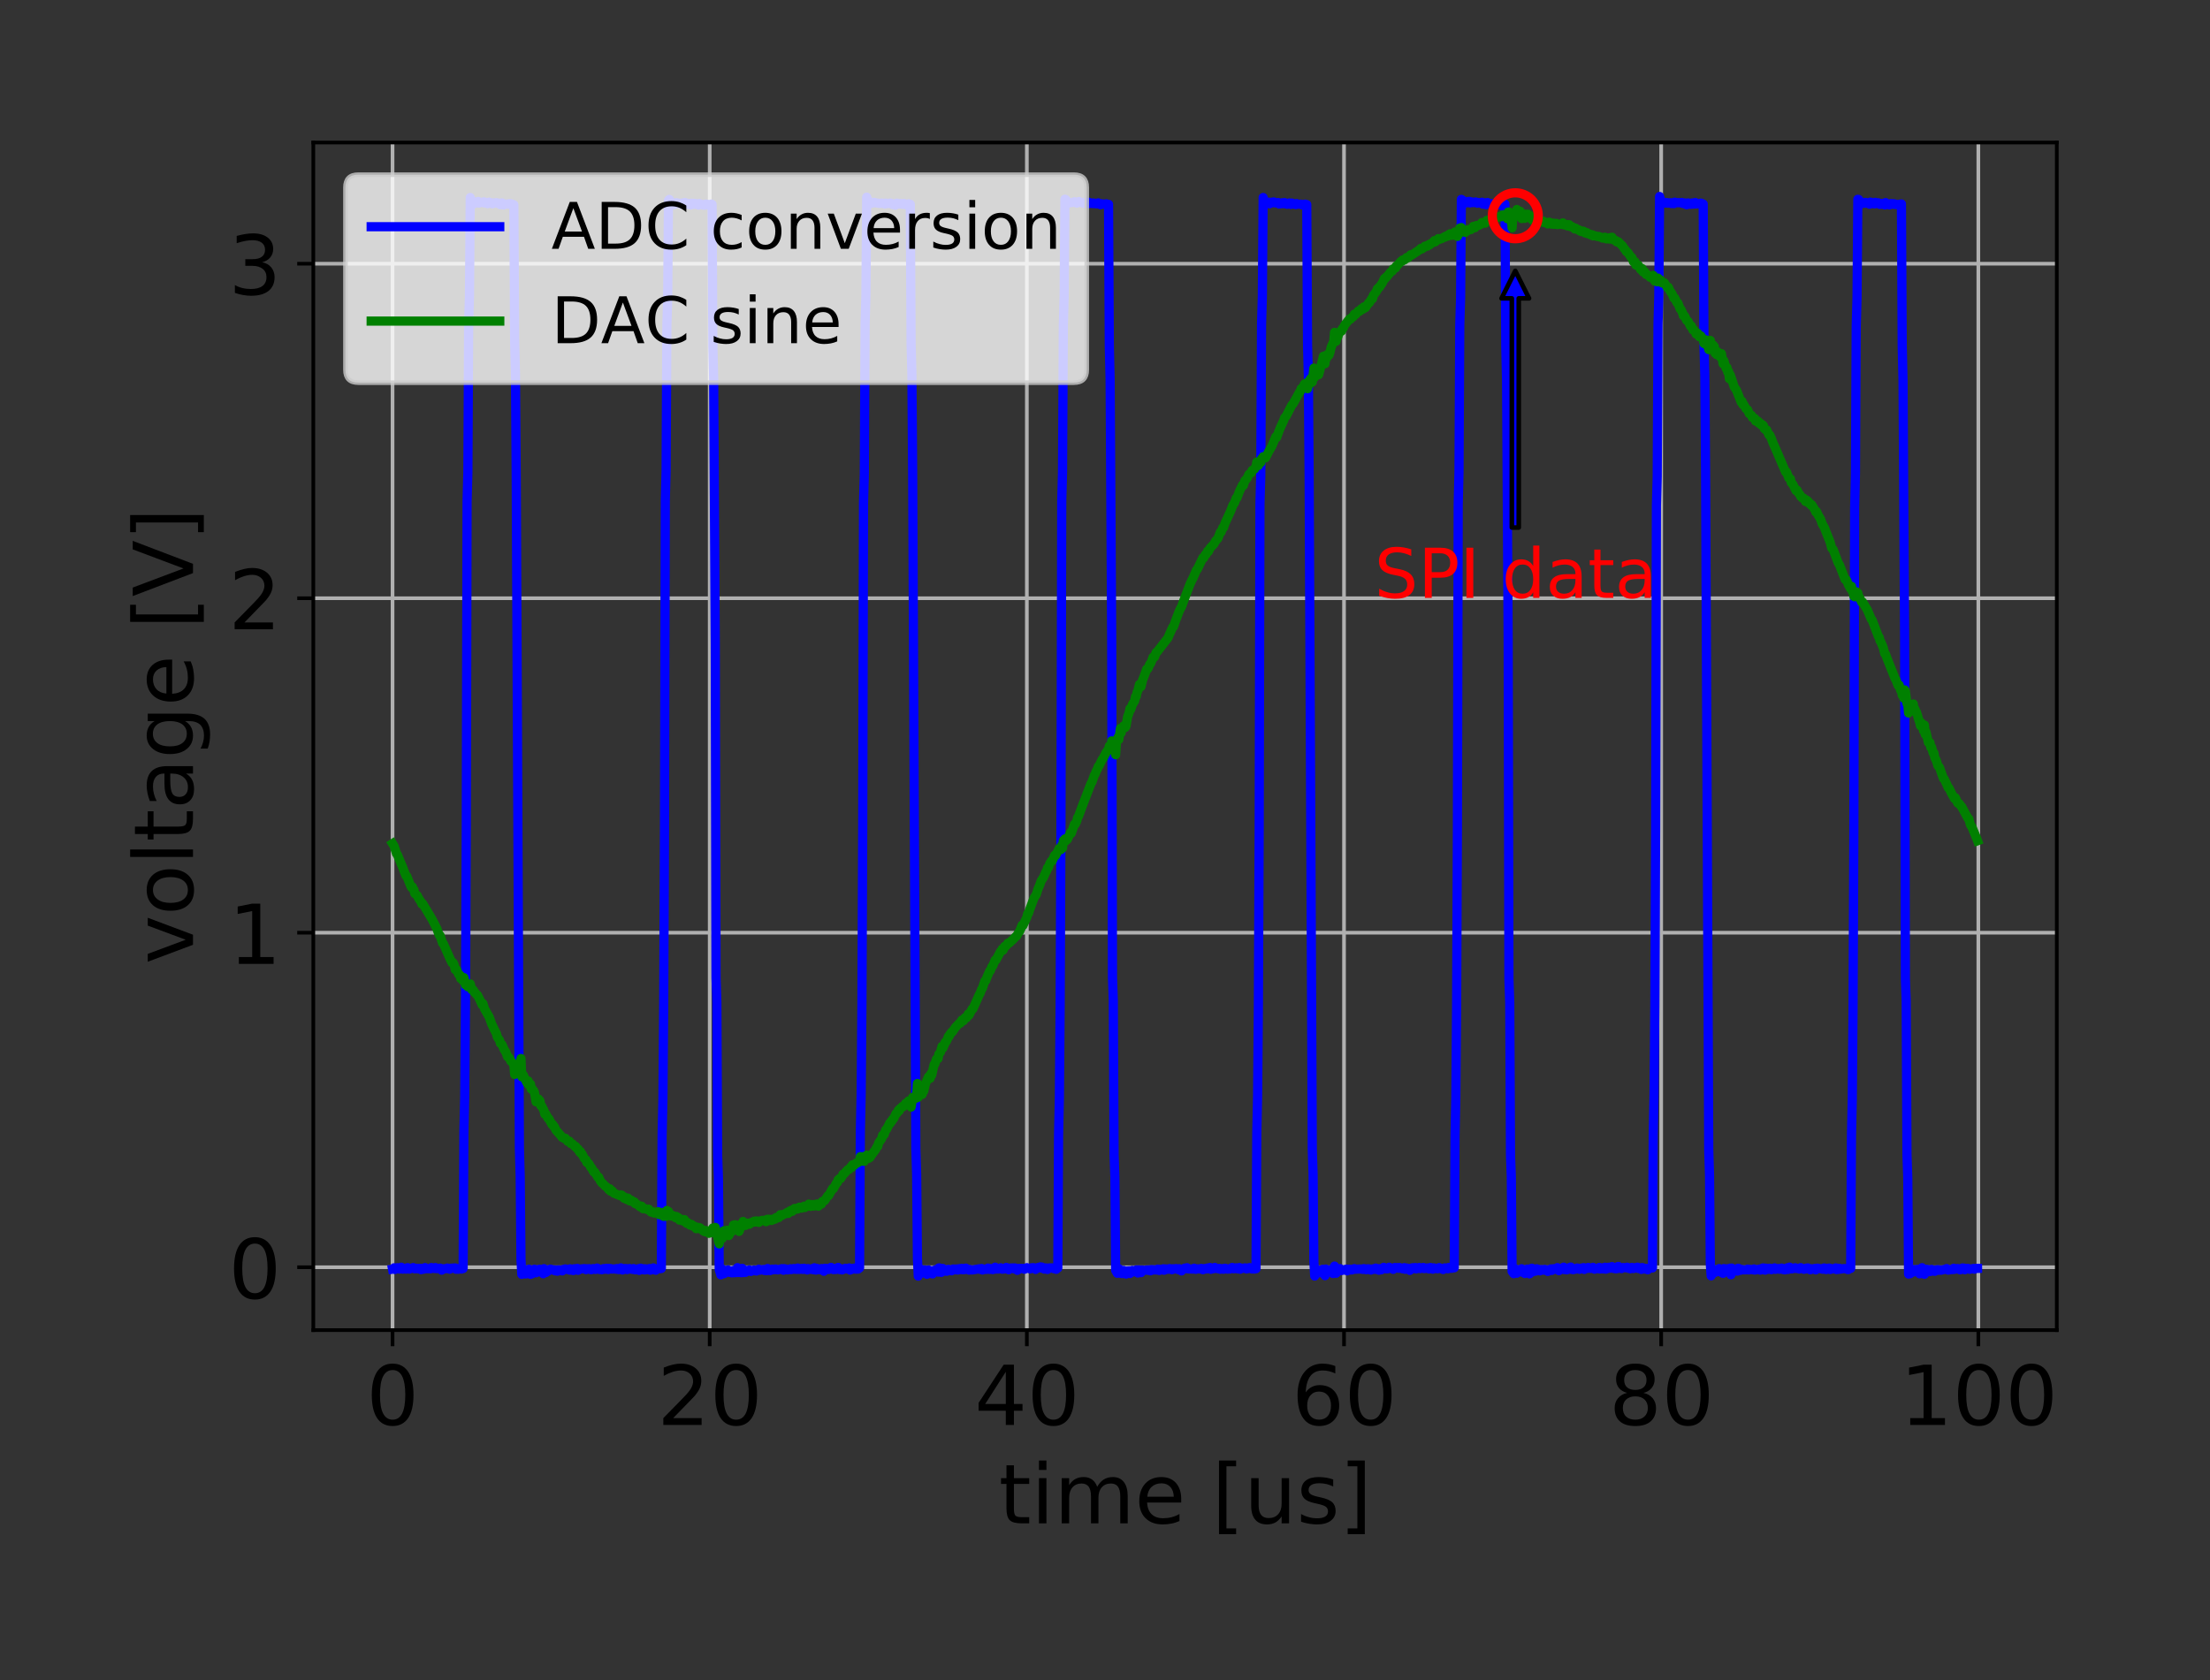 <?xml version="1.0" encoding="UTF-8"?>
<svg xmlns="http://www.w3.org/2000/svg" xmlns:xlink="http://www.w3.org/1999/xlink" width="473.47pt" height="360.1pt" viewBox="0 0 473.47 360.1" version="1.1">
<rect x="0" y="0" width="473.47" height="360.1" fill="#333333" stroke="none"/>
<defs>
<g>
<symbol overflow="visible" id="glyph4-0">
<path style="stroke:none;" d="M 7.25 -3.859 C 7.25 -3.598 7.176 -3.367 7.031 -3.172 C 6.844 -2.941 6.594 -2.828 6.281 -2.828 C 6.125 -2.828 5.969 -2.863 5.812 -2.938 C 5.969 -3 6.047 -3.117 6.047 -3.297 C 6.047 -3.504 5.93 -3.609 5.703 -3.609 C 5.297 -3.609 5.023 -3.336 4.891 -2.797 L 4.312 -2.797 C 4.395 -3.473 4.629 -4 5.016 -4.375 C 5.336 -4.695 5.711 -4.859 6.141 -4.859 C 6.516 -4.859 6.801 -4.75 7 -4.531 C 7.164 -4.352 7.25 -4.129 7.25 -3.859 Z M 4.766 -5.875 C 4.766 -5.75 4.633 -5.344 4.375 -4.656 C 4.113 -3.969 3.984 -3.348 3.984 -2.797 L 3.516 -2.797 C 3.516 -3.348 3.379 -3.969 3.109 -4.656 C 2.848 -5.344 2.719 -5.75 2.719 -5.875 C 2.719 -6.094 2.852 -6.312 3.125 -6.531 C 3.332 -6.707 3.539 -6.879 3.75 -7.047 C 3.957 -6.879 4.164 -6.707 4.375 -6.531 C 4.633 -6.312 4.766 -6.094 4.766 -5.875 Z M 5.328 -2.328 C 5.328 -2.18 5.266 -2.109 5.141 -2.109 L 2.359 -2.109 C 2.234 -2.109 2.172 -2.18 2.172 -2.328 C 2.172 -2.473 2.234 -2.547 2.359 -2.547 L 5.141 -2.547 C 5.266 -2.547 5.328 -2.473 5.328 -2.328 Z M 5.688 0 C 5.383 -0.051 5.102 -0.25 4.844 -0.594 C 4.562 -0.945 4.391 -1.367 4.328 -1.859 L 4.875 -1.859 C 4.969 -1.129 5.238 -0.508 5.688 0 Z M 3.172 -2.797 L 2.609 -2.797 C 2.473 -3.336 2.203 -3.609 1.797 -3.609 C 1.566 -3.609 1.453 -3.504 1.453 -3.297 C 1.453 -3.117 1.531 -3 1.688 -2.938 C 1.531 -2.863 1.367 -2.828 1.203 -2.828 C 0.891 -2.828 0.645 -2.941 0.469 -3.172 C 0.32 -3.367 0.25 -3.598 0.25 -3.859 C 0.25 -4.129 0.328 -4.352 0.484 -4.531 C 0.691 -4.75 0.984 -4.859 1.359 -4.859 C 1.785 -4.859 2.16 -4.695 2.484 -4.375 C 2.867 -4 3.098 -3.473 3.172 -2.797 Z M 4.078 -1.047 C 4.078 -0.828 4.039 -0.562 3.969 -0.25 C 3.906 0.051 3.832 0.285 3.75 0.453 C 3.664 0.285 3.586 0.051 3.516 -0.25 C 3.441 -0.562 3.406 -0.828 3.406 -1.047 C 3.406 -1.266 3.441 -1.535 3.516 -1.859 L 3.984 -1.859 C 4.047 -1.535 4.078 -1.266 4.078 -1.047 Z M 3.172 -1.859 C 3.098 -1.367 2.926 -0.945 2.656 -0.594 C 2.395 -0.25 2.109 -0.051 1.797 0 C 2.254 -0.508 2.531 -1.129 2.625 -1.859 Z M 3.172 -1.859 "/>
</symbol>
<symbol overflow="visible" id="glyph4-1">
<path style="stroke:none;" d="M 4.547 -0.016 L 4.5 0.047 C 4.039 0.016 3.484 0 2.828 0 C 2.191 0 1.52 0.016 0.812 0.047 L 0.75 -0.016 L 0.75 -0.312 L 0.812 -0.359 C 0.977 -0.379 1.141 -0.395 1.297 -0.406 C 1.578 -0.426 1.754 -0.453 1.828 -0.484 C 1.879 -0.516 1.926 -0.578 1.969 -0.672 C 2.031 -0.816 2.062 -1.43 2.062 -2.516 L 2.062 -3.734 C 2.062 -4.098 2.055 -4.555 2.047 -5.109 L 2.031 -5.469 C 2.031 -5.633 2 -5.719 1.938 -5.719 C 1.906 -5.719 1.805 -5.68 1.641 -5.609 C 1.203 -5.398 0.82 -5.219 0.5 -5.062 L 0.438 -5.094 C 0.414 -5.281 0.383 -5.488 0.344 -5.719 L 0.344 -5.766 C 1.238 -6.016 2.238 -6.352 3.344 -6.781 L 3.453 -6.703 C 3.441 -6.516 3.422 -6.227 3.391 -5.844 C 3.391 -5.707 3.383 -5.328 3.375 -4.703 L 3.359 -2.797 C 3.359 -1.422 3.379 -0.68 3.422 -0.578 C 3.453 -0.504 3.5 -0.461 3.562 -0.453 C 3.688 -0.422 3.992 -0.391 4.484 -0.359 L 4.547 -0.312 Z M 4.547 -0.016 "/>
</symbol>
<symbol overflow="visible" id="glyph0-0">
<path style="stroke:none;" d="M 5.633 -11.766 C 4.73 -11.766 4.059 -11.32 3.598 -10.438 C 3.137 -9.551 2.922 -8.223 2.922 -6.449 C 2.922 -4.676 3.137 -3.348 3.598 -2.461 C 4.059 -1.578 4.73 -1.133 5.633 -1.133 C 6.539 -1.133 7.211 -1.578 7.672 -2.461 C 8.113 -3.348 8.344 -4.676 8.344 -6.449 C 8.344 -8.223 8.113 -9.551 7.672 -10.438 C 7.211 -11.32 6.539 -11.766 5.633 -11.766 M 5.633 -13.145 C 7.07 -13.145 8.168 -12.562 8.949 -11.426 C 9.711 -10.277 10.098 -8.609 10.098 -6.449 C 10.098 -4.27 9.711 -2.605 8.949 -1.469 C 8.168 -0.336 7.07 0.23 5.633 0.23 C 4.18 0.23 3.066 -0.336 2.305 -1.469 C 1.543 -2.605 1.168 -4.27 1.168 -6.449 C 1.168 -8.609 1.543 -10.277 2.305 -11.426 C 3.066 -12.562 4.18 -13.145 5.633 -13.145 "/>
</symbol>
<symbol overflow="visible" id="glyph0-1">
<path style="stroke:none;" d="M 3.402 -1.469 L 9.496 -1.469 L 9.496 0 L 1.293 0 L 1.293 -1.469 C 1.949 -2.145 2.852 -3.066 4.004 -4.234 C 5.137 -5.387 5.863 -6.129 6.164 -6.469 C 6.734 -7.086 7.121 -7.617 7.336 -8.062 C 7.547 -8.488 7.672 -8.93 7.672 -9.355 C 7.672 -10.027 7.422 -10.594 6.945 -11.02 C 6.469 -11.445 5.848 -11.676 5.066 -11.676 C 4.52 -11.676 3.934 -11.57 3.332 -11.391 C 2.727 -11.199 2.074 -10.914 1.383 -10.523 L 1.383 -12.297 C 2.09 -12.578 2.746 -12.793 3.348 -12.934 C 3.949 -13.074 4.52 -13.145 5.031 -13.145 C 6.359 -13.145 7.422 -12.809 8.223 -12.137 C 9.02 -11.465 9.426 -10.578 9.426 -9.461 C 9.426 -8.93 9.32 -8.414 9.125 -7.957 C 8.93 -7.477 8.574 -6.91 8.043 -6.273 C 7.902 -6.094 7.441 -5.617 6.66 -4.82 C 5.883 -4.023 4.801 -2.906 3.402 -1.469 "/>
</symbol>
<symbol overflow="visible" id="glyph0-2">
<path style="stroke:none;" d="M 6.695 -11.391 L 2.285 -4.5 L 6.695 -4.5 L 6.695 -11.391 M 6.238 -12.914 L 8.434 -12.914 L 8.434 -4.5 L 10.277 -4.5 L 10.277 -3.047 L 8.434 -3.047 L 8.434 0 L 6.695 0 L 6.695 -3.047 L 0.867 -3.047 L 0.867 -4.73 L 6.238 -12.914 "/>
</symbol>
<symbol overflow="visible" id="glyph0-3">
<path style="stroke:none;" d="M 5.848 -7.156 C 5.066 -7.156 4.445 -6.875 3.988 -6.344 C 3.527 -5.812 3.297 -5.066 3.297 -4.145 C 3.297 -3.207 3.527 -2.461 3.988 -1.93 C 4.445 -1.398 5.066 -1.133 5.848 -1.133 C 6.625 -1.133 7.246 -1.398 7.707 -1.93 C 8.168 -2.461 8.398 -3.207 8.398 -4.145 C 8.398 -5.066 8.168 -5.812 7.707 -6.344 C 7.246 -6.875 6.625 -7.156 5.848 -7.156 M 9.32 -12.633 L 9.32 -11.039 C 8.875 -11.25 8.434 -11.41 7.992 -11.516 C 7.531 -11.621 7.086 -11.676 6.66 -11.676 C 5.492 -11.676 4.605 -11.285 4.004 -10.508 C 3.402 -9.727 3.047 -8.539 2.977 -6.98 C 3.312 -7.477 3.738 -7.867 4.254 -8.133 C 4.766 -8.398 5.332 -8.539 5.953 -8.539 C 7.246 -8.539 8.273 -8.133 9.02 -7.352 C 9.762 -6.574 10.152 -5.492 10.152 -4.145 C 10.152 -2.816 9.746 -1.754 8.965 -0.957 C 8.184 -0.16 7.141 0.23 5.848 0.23 C 4.359 0.23 3.207 -0.336 2.426 -1.469 C 1.629 -2.605 1.238 -4.27 1.238 -6.449 C 1.238 -8.488 1.719 -10.117 2.691 -11.32 C 3.648 -12.527 4.961 -13.145 6.59 -13.145 C 7.016 -13.145 7.461 -13.094 7.918 -13.023 C 8.363 -12.934 8.824 -12.809 9.32 -12.633 "/>
</symbol>
<symbol overflow="visible" id="glyph0-4">
<path style="stroke:none;" d="M 5.633 -6.129 C 4.801 -6.129 4.145 -5.898 3.668 -5.457 C 3.188 -5.016 2.957 -4.41 2.957 -3.633 C 2.957 -2.852 3.188 -2.23 3.668 -1.789 C 4.145 -1.348 4.801 -1.133 5.633 -1.133 C 6.449 -1.133 7.105 -1.348 7.582 -1.809 C 8.062 -2.25 8.309 -2.852 8.309 -3.633 C 8.309 -4.41 8.062 -5.016 7.602 -5.457 C 7.121 -5.898 6.469 -6.129 5.633 -6.129 M 3.879 -6.875 C 3.137 -7.051 2.551 -7.406 2.125 -7.918 C 1.699 -8.434 1.508 -9.055 1.508 -9.797 C 1.508 -10.824 1.859 -11.641 2.605 -12.242 C 3.332 -12.844 4.34 -13.145 5.633 -13.145 C 6.91 -13.145 7.918 -12.844 8.664 -12.242 C 9.391 -11.641 9.762 -10.824 9.762 -9.797 C 9.762 -9.055 9.551 -8.434 9.125 -7.918 C 8.699 -7.406 8.133 -7.051 7.387 -6.875 C 8.223 -6.68 8.875 -6.289 9.355 -5.723 C 9.816 -5.156 10.062 -4.445 10.062 -3.633 C 10.062 -2.375 9.672 -1.418 8.91 -0.762 C 8.133 -0.09 7.051 0.23 5.633 0.23 C 4.199 0.23 3.102 -0.09 2.34 -0.762 C 1.578 -1.418 1.203 -2.375 1.203 -3.633 C 1.203 -4.445 1.434 -5.156 1.914 -5.723 C 2.375 -6.289 3.031 -6.68 3.879 -6.875 M 3.242 -9.637 C 3.242 -8.965 3.438 -8.434 3.863 -8.062 C 4.289 -7.688 4.871 -7.512 5.633 -7.512 C 6.379 -7.512 6.965 -7.688 7.387 -8.062 C 7.812 -8.434 8.027 -8.965 8.027 -9.637 C 8.027 -10.312 7.812 -10.824 7.387 -11.199 C 6.965 -11.57 6.379 -11.766 5.633 -11.766 C 4.871 -11.766 4.289 -11.57 3.863 -11.199 C 3.438 -10.824 3.242 -10.312 3.242 -9.637 "/>
</symbol>
<symbol overflow="visible" id="glyph0-5">
<path style="stroke:none;" d="M 2.195 -1.469 L 5.051 -1.469 L 5.051 -11.32 L 1.949 -10.703 L 1.949 -12.297 L 5.031 -12.914 L 6.785 -12.914 L 6.785 -1.469 L 9.637 -1.469 L 9.637 0 L 2.195 0 L 2.195 -1.469 "/>
</symbol>
<symbol overflow="visible" id="glyph0-6">
<path style="stroke:none;" d="M 3.242 -12.438 L 3.242 -9.691 L 6.52 -9.691 L 6.52 -8.453 L 3.242 -8.453 L 3.242 -3.188 C 3.242 -2.391 3.348 -1.879 3.562 -1.664 C 3.773 -1.434 4.215 -1.328 4.891 -1.328 L 6.52 -1.328 L 6.52 0 L 4.891 0 C 3.648 0 2.801 -0.23 2.34 -0.691 C 1.879 -1.152 1.648 -1.984 1.648 -3.188 L 1.648 -8.453 L 0.477 -8.453 L 0.477 -9.691 L 1.648 -9.691 L 1.648 -12.438 L 3.242 -12.438 "/>
</symbol>
<symbol overflow="visible" id="glyph0-7">
<path style="stroke:none;" d="M 1.664 -9.691 L 3.262 -9.691 L 3.262 0 L 1.664 0 L 1.664 -9.691 M 1.664 -13.465 L 3.262 -13.465 L 3.262 -11.445 L 1.664 -11.445 L 1.664 -13.465 "/>
</symbol>
<symbol overflow="visible" id="glyph0-8">
<path style="stroke:none;" d="M 9.215 -7.832 C 9.602 -8.539 10.082 -9.055 10.629 -9.406 C 11.18 -9.746 11.836 -9.922 12.598 -9.922 C 13.59 -9.922 14.367 -9.566 14.918 -8.859 C 15.469 -8.148 15.75 -7.141 15.75 -5.848 L 15.75 0 L 14.156 0 L 14.156 -5.793 C 14.156 -6.715 13.98 -7.406 13.66 -7.867 C 13.324 -8.309 12.828 -8.539 12.152 -8.539 C 11.32 -8.539 10.664 -8.258 10.188 -7.707 C 9.711 -7.156 9.48 -6.414 9.48 -5.477 L 9.48 0 L 7.883 0 L 7.883 -5.793 C 7.883 -6.715 7.707 -7.406 7.387 -7.867 C 7.051 -8.309 6.539 -8.539 5.863 -8.539 C 5.051 -8.539 4.395 -8.258 3.914 -7.707 C 3.438 -7.156 3.207 -6.414 3.207 -5.477 L 3.207 0 L 1.613 0 L 1.613 -9.691 L 3.207 -9.691 L 3.207 -8.184 C 3.562 -8.77 4.004 -9.215 4.52 -9.496 C 5.016 -9.781 5.617 -9.922 6.324 -9.922 C 7.035 -9.922 7.617 -9.746 8.113 -9.391 C 8.609 -9.035 8.965 -8.504 9.215 -7.832 "/>
</symbol>
<symbol overflow="visible" id="glyph0-9">
<path style="stroke:none;" d="M 9.957 -5.246 L 9.957 -4.465 L 2.641 -4.465 C 2.711 -3.367 3.031 -2.516 3.633 -1.949 C 4.215 -1.383 5.031 -1.098 6.094 -1.098 C 6.695 -1.098 7.301 -1.168 7.867 -1.312 C 8.434 -1.453 9.02 -1.684 9.586 -2.004 L 9.586 -0.496 C 9.02 -0.246 8.434 -0.055 7.832 0.055 C 7.23 0.16 6.609 0.23 6.008 0.23 C 4.445 0.23 3.223 -0.211 2.32 -1.098 C 1.418 -1.984 0.973 -3.207 0.973 -4.75 C 0.973 -6.324 1.398 -7.582 2.25 -8.523 C 3.102 -9.445 4.27 -9.922 5.723 -9.922 C 7.035 -9.922 8.062 -9.496 8.824 -8.664 C 9.566 -7.812 9.957 -6.68 9.957 -5.246 M 8.363 -5.703 C 8.344 -6.574 8.098 -7.266 7.637 -7.797 C 7.156 -8.309 6.52 -8.574 5.742 -8.574 C 4.855 -8.574 4.145 -8.309 3.613 -7.812 C 3.082 -7.316 2.766 -6.609 2.691 -5.703 L 8.363 -5.703 "/>
</symbol>
<symbol overflow="visible" id="glyph0-10">
<path style="stroke:none;" d=""/>
</symbol>
<symbol overflow="visible" id="glyph0-11">
<path style="stroke:none;" d="M 1.523 -13.465 L 5.191 -13.465 L 5.191 -12.227 L 3.117 -12.227 L 3.117 1.082 L 5.191 1.082 L 5.191 2.32 L 1.523 2.32 L 1.523 -13.465 "/>
</symbol>
<symbol overflow="visible" id="glyph0-12">
<path style="stroke:none;" d="M 1.508 -3.828 L 1.508 -9.691 L 3.102 -9.691 L 3.102 -3.879 C 3.102 -2.957 3.277 -2.285 3.633 -1.824 C 3.988 -1.363 4.52 -1.133 5.246 -1.133 C 6.094 -1.133 6.785 -1.398 7.281 -1.949 C 7.777 -2.5 8.027 -3.242 8.027 -4.199 L 8.027 -9.691 L 9.621 -9.691 L 9.621 0 L 8.027 0 L 8.027 -1.488 C 7.637 -0.887 7.176 -0.461 6.68 -0.176 C 6.164 0.09 5.582 0.23 4.906 0.23 C 3.793 0.23 2.941 -0.105 2.375 -0.797 C 1.789 -1.469 1.508 -2.48 1.508 -3.828 M 5.512 -9.922 L 5.512 -9.922 "/>
</symbol>
<symbol overflow="visible" id="glyph0-13">
<path style="stroke:none;" d="M 7.848 -9.406 L 7.848 -7.902 C 7.387 -8.113 6.926 -8.293 6.449 -8.414 C 5.953 -8.523 5.457 -8.594 4.941 -8.594 C 4.145 -8.594 3.543 -8.469 3.152 -8.223 C 2.766 -7.973 2.57 -7.617 2.57 -7.141 C 2.57 -6.77 2.711 -6.484 2.996 -6.273 C 3.277 -6.059 3.844 -5.848 4.695 -5.668 L 5.246 -5.547 C 6.379 -5.297 7.176 -4.941 7.652 -4.52 C 8.113 -4.074 8.363 -3.453 8.363 -2.676 C 8.363 -1.773 8.008 -1.062 7.301 -0.551 C 6.59 -0.02 5.598 0.23 4.359 0.23 C 3.828 0.23 3.297 0.176 2.727 0.09 C 2.16 0 1.578 -0.141 0.957 -0.355 L 0.957 -2.004 C 1.543 -1.684 2.125 -1.453 2.691 -1.312 C 3.262 -1.152 3.828 -1.082 4.395 -1.082 C 5.137 -1.082 5.723 -1.203 6.129 -1.453 C 6.52 -1.699 6.734 -2.074 6.734 -2.551 C 6.734 -2.977 6.574 -3.312 6.289 -3.543 C 6.008 -3.773 5.367 -4.004 4.375 -4.215 L 3.828 -4.34 C 2.836 -4.555 2.109 -4.871 1.684 -5.297 C 1.238 -5.723 1.027 -6.309 1.027 -7.07 C 1.027 -7.973 1.348 -8.68 1.984 -9.176 C 2.621 -9.672 3.543 -9.922 4.75 -9.922 C 5.332 -9.922 5.883 -9.867 6.414 -9.781 C 6.926 -9.691 7.406 -9.566 7.848 -9.406 "/>
</symbol>
<symbol overflow="visible" id="glyph0-14">
<path style="stroke:none;" d="M 5.387 -13.465 L 5.387 2.32 L 1.719 2.32 L 1.719 1.082 L 3.793 1.082 L 3.793 -12.227 L 1.719 -12.227 L 1.719 -13.465 L 5.387 -13.465 "/>
</symbol>
<symbol overflow="visible" id="glyph0-15">
<path style="stroke:none;" d="M 7.191 -6.965 C 8.027 -6.785 8.68 -6.414 9.141 -5.848 C 9.602 -5.281 9.852 -4.57 9.852 -3.758 C 9.852 -2.48 9.406 -1.488 8.539 -0.797 C 7.652 -0.105 6.414 0.23 4.801 0.23 C 4.254 0.23 3.684 0.176 3.117 0.07 C 2.551 -0.02 1.949 -0.176 1.348 -0.391 L 1.348 -2.074 C 1.824 -1.789 2.355 -1.578 2.941 -1.434 C 3.508 -1.293 4.109 -1.223 4.75 -1.223 C 5.848 -1.223 6.68 -1.434 7.246 -1.859 C 7.812 -2.285 8.113 -2.922 8.113 -3.758 C 8.113 -4.5 7.848 -5.102 7.316 -5.527 C 6.785 -5.953 6.043 -6.184 5.086 -6.184 L 3.578 -6.184 L 3.578 -7.617 L 5.156 -7.617 C 6.008 -7.617 6.66 -7.777 7.121 -8.133 C 7.582 -8.469 7.812 -8.965 7.812 -9.621 C 7.812 -10.277 7.566 -10.789 7.105 -11.145 C 6.625 -11.5 5.953 -11.676 5.086 -11.676 C 4.605 -11.676 4.094 -11.621 3.543 -11.516 C 2.996 -11.41 2.391 -11.25 1.734 -11.039 L 1.734 -12.598 C 2.391 -12.773 3.012 -12.914 3.598 -13.004 C 4.164 -13.094 4.711 -13.145 5.246 -13.145 C 6.555 -13.145 7.602 -12.844 8.379 -12.242 C 9.16 -11.641 9.551 -10.824 9.551 -9.797 C 9.551 -9.09 9.336 -8.488 8.93 -7.992 C 8.523 -7.496 7.938 -7.141 7.191 -6.965 "/>
</symbol>
<symbol overflow="visible" id="glyph1-0">
<path style="stroke:none;" d="M -9.691 -0.531 L -9.691 -2.215 L -1.559 -5.246 L -9.691 -8.273 L -9.691 -9.957 L 0 -6.324 L 0 -4.164 L -9.691 -0.531 "/>
</symbol>
<symbol overflow="visible" id="glyph1-1">
<path style="stroke:none;" d="M -8.574 -5.422 C -8.574 -4.57 -8.238 -3.898 -7.566 -3.402 C -6.891 -2.906 -5.988 -2.656 -4.836 -2.656 C -3.668 -2.656 -2.766 -2.887 -2.09 -3.383 C -1.418 -3.879 -1.098 -4.555 -1.098 -5.422 C -1.098 -6.273 -1.418 -6.945 -2.09 -7.441 C -2.766 -7.938 -3.668 -8.184 -4.836 -8.184 C -5.973 -8.184 -6.891 -7.938 -7.566 -7.441 C -8.238 -6.945 -8.574 -6.273 -8.574 -5.422 M -9.922 -5.422 C -9.922 -6.805 -9.461 -7.883 -8.574 -8.68 C -7.672 -9.461 -6.43 -9.867 -4.836 -9.867 C -3.242 -9.867 -2.004 -9.461 -1.117 -8.68 C -0.211 -7.883 0.23 -6.805 0.23 -5.422 C 0.23 -4.023 -0.211 -2.922 -1.117 -2.145 C -2.004 -1.363 -3.242 -0.973 -4.836 -0.973 C -6.43 -0.973 -7.672 -1.363 -8.574 -2.145 C -9.461 -2.922 -9.922 -4.023 -9.922 -5.422 "/>
</symbol>
<symbol overflow="visible" id="glyph1-2">
<path style="stroke:none;" d="M -13.465 -1.664 L -13.465 -3.262 L 0 -3.262 L 0 -1.664 L -13.465 -1.664 "/>
</symbol>
<symbol overflow="visible" id="glyph1-3">
<path style="stroke:none;" d="M -12.438 -3.242 L -9.691 -3.242 L -9.691 -6.52 L -8.453 -6.52 L -8.453 -3.242 L -3.188 -3.242 C -2.391 -3.242 -1.879 -3.348 -1.664 -3.562 C -1.434 -3.773 -1.328 -4.215 -1.328 -4.891 L -1.328 -6.52 L 0 -6.52 L 0 -4.891 C 0 -3.648 -0.23 -2.801 -0.691 -2.34 C -1.152 -1.879 -1.984 -1.648 -3.188 -1.648 L -8.453 -1.648 L -8.453 -0.477 L -9.691 -0.477 L -9.691 -1.648 L -12.438 -1.648 L -12.438 -3.242 "/>
</symbol>
<symbol overflow="visible" id="glyph1-4">
<path style="stroke:none;" d="M -4.871 -6.078 C -4.871 -4.785 -4.711 -3.898 -4.43 -3.402 C -4.129 -2.906 -3.633 -2.656 -2.922 -2.656 C -2.355 -2.656 -1.895 -2.836 -1.578 -3.207 C -1.238 -3.578 -1.082 -4.094 -1.082 -4.73 C -1.082 -5.617 -1.383 -6.324 -2.02 -6.855 C -2.641 -7.387 -3.473 -7.652 -4.52 -7.652 L -4.871 -7.652 L -4.871 -6.078 M -5.527 -9.25 L 0 -9.25 L 0 -7.652 L -1.469 -7.652 C -0.867 -7.281 -0.441 -6.82 -0.176 -6.289 C 0.09 -5.758 0.23 -5.086 0.23 -4.305 C 0.23 -3.312 -0.035 -2.516 -0.586 -1.93 C -1.133 -1.348 -1.879 -1.062 -2.816 -1.062 C -3.898 -1.062 -4.711 -1.418 -5.281 -2.16 C -5.828 -2.887 -6.113 -3.969 -6.113 -5.422 L -6.113 -7.652 L -6.273 -7.652 C -7 -7.652 -7.566 -7.406 -7.973 -6.926 C -8.363 -6.449 -8.574 -5.777 -8.574 -4.906 C -8.574 -4.34 -8.504 -3.809 -8.363 -3.277 C -8.223 -2.746 -8.027 -2.25 -7.777 -1.773 L -9.25 -1.773 C -9.461 -2.34 -9.637 -2.906 -9.746 -3.453 C -9.852 -4.004 -9.922 -4.535 -9.922 -5.066 C -9.922 -6.469 -9.551 -7.512 -8.824 -8.203 C -8.098 -8.895 -7 -9.25 -5.527 -9.25 "/>
</symbol>
<symbol overflow="visible" id="glyph1-5">
<path style="stroke:none;" d="M -4.961 -8.043 C -6.094 -8.043 -7 -7.797 -7.637 -7.336 C -8.273 -6.855 -8.594 -6.184 -8.594 -5.332 C -8.594 -4.484 -8.273 -3.809 -7.637 -3.332 C -7 -2.852 -6.094 -2.621 -4.961 -2.621 C -3.809 -2.621 -2.922 -2.852 -2.285 -3.332 C -1.648 -3.809 -1.328 -4.484 -1.328 -5.332 C -1.328 -6.184 -1.648 -6.855 -2.285 -7.336 C -2.922 -7.797 -3.809 -8.043 -4.961 -8.043 M -1.203 -9.637 C 0.426 -9.637 1.648 -9.266 2.461 -8.539 C 3.262 -7.797 3.668 -6.68 3.668 -5.172 C 3.668 -4.605 3.613 -4.094 3.543 -3.598 C 3.453 -3.102 3.332 -2.605 3.152 -2.145 L 1.613 -2.145 C 1.859 -2.605 2.039 -3.066 2.16 -3.527 C 2.285 -3.988 2.355 -4.445 2.355 -4.926 C 2.355 -5.953 2.074 -6.734 1.543 -7.266 C 0.992 -7.777 0.176 -8.043 -0.922 -8.043 L -1.699 -8.043 C -1.133 -7.707 -0.707 -7.281 -0.426 -6.77 C -0.141 -6.254 0 -5.652 0 -4.941 C 0 -3.738 -0.441 -2.781 -1.348 -2.055 C -2.25 -1.328 -3.453 -0.973 -4.961 -0.973 C -6.449 -0.973 -7.652 -1.328 -8.559 -2.055 C -9.461 -2.781 -9.922 -3.738 -9.922 -4.941 C -9.922 -5.652 -9.781 -6.254 -9.496 -6.77 C -9.215 -7.281 -8.789 -7.707 -8.223 -8.043 L -9.691 -8.043 L -9.691 -9.637 L -1.203 -9.637 "/>
</symbol>
<symbol overflow="visible" id="glyph1-6">
<path style="stroke:none;" d="M -5.246 -9.957 L -4.465 -9.957 L -4.465 -2.641 C -3.367 -2.711 -2.516 -3.031 -1.949 -3.633 C -1.383 -4.215 -1.098 -5.031 -1.098 -6.094 C -1.098 -6.695 -1.168 -7.301 -1.312 -7.867 C -1.453 -8.434 -1.684 -9.02 -2.004 -9.586 L -0.496 -9.586 C -0.246 -9.02 -0.055 -8.434 0.055 -7.832 C 0.16 -7.23 0.23 -6.609 0.23 -6.008 C 0.23 -4.445 -0.211 -3.223 -1.098 -2.32 C -1.984 -1.418 -3.207 -0.973 -4.75 -0.973 C -6.324 -0.973 -7.582 -1.398 -8.523 -2.25 C -9.445 -3.102 -9.922 -4.27 -9.922 -5.723 C -9.922 -7.035 -9.496 -8.062 -8.664 -8.824 C -7.812 -9.566 -6.68 -9.957 -5.246 -9.957 M -5.703 -8.363 C -6.574 -8.344 -7.266 -8.098 -7.797 -7.637 C -8.309 -7.156 -8.574 -6.52 -8.574 -5.742 C -8.574 -4.855 -8.309 -4.145 -7.812 -3.613 C -7.316 -3.082 -6.609 -2.766 -5.703 -2.691 L -5.703 -8.363 "/>
</symbol>
<symbol overflow="visible" id="glyph1-7">
<path style="stroke:none;" d=""/>
</symbol>
<symbol overflow="visible" id="glyph1-8">
<path style="stroke:none;" d="M -13.465 -1.523 L -13.465 -5.191 L -12.227 -5.191 L -12.227 -3.117 L 1.082 -3.117 L 1.082 -5.191 L 2.32 -5.191 L 2.32 -1.523 L -13.465 -1.523 "/>
</symbol>
<symbol overflow="visible" id="glyph1-9">
<path style="stroke:none;" d="M 0 -5.066 L -12.914 -0.141 L -12.914 -1.965 L -2.039 -6.059 L -12.914 -10.152 L -12.914 -11.977 L 0 -7.051 L 0 -5.066 "/>
</symbol>
<symbol overflow="visible" id="glyph1-10">
<path style="stroke:none;" d="M -13.465 -5.387 L 2.32 -5.387 L 2.32 -1.719 L 1.082 -1.719 L 1.082 -3.793 L -12.227 -3.793 L -12.227 -1.719 L -13.465 -1.719 L -13.465 -5.387 "/>
</symbol>
<symbol overflow="visible" id="glyph2-0">
<path style="stroke:none;" d="M 7.895 -10.406 L 7.895 -8.988 C 7.336 -9.254 6.82 -9.445 6.332 -9.578 C 5.828 -9.695 5.355 -9.77 4.914 -9.77 C 4.117 -9.77 3.496 -9.609 3.07 -9.312 C 2.641 -9.004 2.434 -8.559 2.434 -8 C 2.434 -7.527 2.566 -7.156 2.863 -6.922 C 3.145 -6.672 3.691 -6.48 4.488 -6.332 L 5.371 -6.156 C 6.449 -5.949 7.246 -5.578 7.762 -5.062 C 8.281 -4.531 8.547 -3.836 8.547 -2.965 C 8.547 -1.918 8.191 -1.137 7.496 -0.605 C 6.789 -0.074 5.77 0.191 4.426 0.191 C 3.91 0.191 3.363 0.133 2.789 0.031 C 2.215 -0.074 1.625 -0.234 1.02 -0.473 L 1.02 -1.977 C 1.609 -1.637 2.184 -1.387 2.746 -1.227 C 3.305 -1.047 3.867 -0.973 4.426 -0.973 C 5.254 -0.973 5.891 -1.137 6.348 -1.461 C 6.789 -1.785 7.023 -2.242 7.023 -2.863 C 7.023 -3.395 6.863 -3.809 6.539 -4.102 C 6.215 -4.398 5.684 -4.621 4.945 -4.766 L 4.059 -4.945 C 2.965 -5.152 2.184 -5.488 1.695 -5.961 C 1.211 -6.422 0.973 -7.055 0.973 -7.883 C 0.973 -8.824 1.297 -9.578 1.977 -10.125 C 2.641 -10.672 3.57 -10.949 4.754 -10.949 C 5.254 -10.949 5.754 -10.906 6.289 -10.816 C 6.805 -10.73 7.336 -10.582 7.895 -10.406 "/>
</symbol>
<symbol overflow="visible" id="glyph2-1">
<path style="stroke:none;" d="M 2.906 -9.562 L 2.906 -5.52 L 4.738 -5.52 C 5.418 -5.52 5.934 -5.684 6.301 -6.035 C 6.672 -6.391 6.863 -6.891 6.863 -7.543 C 6.863 -8.191 6.672 -8.68 6.301 -9.031 C 5.934 -9.387 5.418 -9.562 4.738 -9.562 L 2.906 -9.562 M 1.445 -10.758 L 4.738 -10.758 C 5.934 -10.758 6.848 -10.48 7.469 -9.934 C 8.086 -9.387 8.398 -8.59 8.398 -7.543 C 8.398 -6.48 8.086 -5.668 7.469 -5.137 C 6.848 -4.59 5.934 -4.324 4.738 -4.324 L 2.906 -4.324 L 2.906 0 L 1.445 0 L 1.445 -10.758 "/>
</symbol>
<symbol overflow="visible" id="glyph2-2">
<path style="stroke:none;" d="M 1.445 -10.758 L 2.906 -10.758 L 2.906 0 L 1.445 0 L 1.445 -10.758 "/>
</symbol>
<symbol overflow="visible" id="glyph2-3">
<path style="stroke:none;" d=""/>
</symbol>
<symbol overflow="visible" id="glyph2-4">
<path style="stroke:none;" d="M 6.699 -6.848 L 6.699 -11.215 L 8.027 -11.215 L 8.027 0 L 6.699 0 L 6.699 -1.211 C 6.422 -0.723 6.066 -0.367 5.637 -0.148 C 5.211 0.074 4.707 0.191 4.117 0.191 C 3.145 0.191 2.348 -0.191 1.727 -0.961 C 1.105 -1.727 0.812 -2.762 0.812 -4.027 C 0.812 -5.297 1.105 -6.316 1.727 -7.098 C 2.348 -7.867 3.145 -8.266 4.117 -8.266 C 4.707 -8.266 5.211 -8.148 5.637 -7.91 C 6.066 -7.676 6.422 -7.32 6.699 -6.848 M 2.184 -4.027 C 2.184 -3.055 2.375 -2.289 2.773 -1.727 C 3.172 -1.164 3.734 -0.898 4.441 -0.898 C 5.137 -0.898 5.684 -1.164 6.094 -1.727 C 6.492 -2.289 6.699 -3.055 6.699 -4.027 C 6.699 -5.004 6.492 -5.754 6.094 -6.316 C 5.684 -6.879 5.137 -7.156 4.441 -7.156 C 3.734 -7.156 3.172 -6.879 2.773 -6.316 C 2.375 -5.754 2.184 -5.004 2.184 -4.027 "/>
</symbol>
<symbol overflow="visible" id="glyph2-5">
<path style="stroke:none;" d="M 5.062 -4.059 C 3.984 -4.059 3.246 -3.926 2.832 -3.691 C 2.422 -3.438 2.215 -3.027 2.215 -2.434 C 2.215 -1.965 2.363 -1.578 2.672 -1.312 C 2.98 -1.031 3.41 -0.898 3.941 -0.898 C 4.68 -0.898 5.27 -1.152 5.711 -1.684 C 6.156 -2.199 6.375 -2.895 6.375 -3.762 L 6.375 -4.059 L 5.062 -4.059 M 7.703 -4.605 L 7.703 0 L 6.375 0 L 6.375 -1.227 C 6.066 -0.723 5.684 -0.367 5.238 -0.148 C 4.797 0.074 4.234 0.191 3.586 0.191 C 2.762 0.191 2.098 -0.031 1.609 -0.488 C 1.121 -0.945 0.887 -1.562 0.887 -2.348 C 0.887 -3.246 1.18 -3.926 1.801 -4.398 C 2.406 -4.855 3.305 -5.09 4.516 -5.09 L 6.375 -5.09 L 6.375 -5.223 C 6.375 -5.828 6.168 -6.301 5.77 -6.641 C 5.371 -6.965 4.812 -7.145 4.09 -7.145 C 3.617 -7.145 3.172 -7.086 2.73 -6.965 C 2.289 -6.848 1.875 -6.688 1.477 -6.48 L 1.477 -7.703 C 1.949 -7.883 2.422 -8.027 2.879 -8.117 C 3.336 -8.207 3.777 -8.266 4.223 -8.266 C 5.387 -8.266 6.258 -7.953 6.832 -7.352 C 7.41 -6.746 7.703 -5.828 7.703 -4.605 "/>
</symbol>
<symbol overflow="visible" id="glyph2-6">
<path style="stroke:none;" d="M 2.699 -10.359 L 2.699 -8.074 L 5.43 -8.074 L 5.43 -7.039 L 2.699 -7.039 L 2.699 -2.656 C 2.699 -1.992 2.789 -1.562 2.965 -1.387 C 3.145 -1.195 3.512 -1.105 4.074 -1.105 L 5.43 -1.105 L 5.43 0 L 4.074 0 C 3.039 0 2.332 -0.191 1.949 -0.574 C 1.562 -0.961 1.371 -1.652 1.371 -2.656 L 1.371 -7.039 L 0.398 -7.039 L 0.398 -8.074 L 1.371 -8.074 L 1.371 -10.359 L 2.699 -10.359 "/>
</symbol>
<symbol overflow="visible" id="glyph3-0">
<path style="stroke:none;" d="M 4.711 -8.711 L 2.867 -3.707 L 6.559 -3.707 L 4.711 -8.711 M 3.941 -10.047 L 5.484 -10.047 L 9.316 0 L 7.895 0 L 6.988 -2.578 L 2.453 -2.578 L 1.543 0 L 0.109 0 L 3.941 -10.047 "/>
</symbol>
<symbol overflow="visible" id="glyph3-1">
<path style="stroke:none;" d="M 2.715 -8.93 L 2.715 -1.117 L 4.355 -1.117 C 5.734 -1.117 6.754 -1.418 7.398 -2.055 C 8.035 -2.688 8.363 -3.68 8.363 -5.031 C 8.363 -6.379 8.035 -7.359 7.398 -7.992 C 6.754 -8.613 5.734 -8.93 4.355 -8.93 L 2.715 -8.93 M 1.352 -10.047 L 4.148 -10.047 C 6.09 -10.047 7.523 -9.633 8.434 -8.832 C 9.344 -8.02 9.797 -6.754 9.797 -5.031 C 9.797 -3.293 9.328 -2.027 8.418 -1.211 C 7.512 -0.398 6.078 0 4.148 0 L 1.352 0 L 1.352 -10.047 "/>
</symbol>
<symbol overflow="visible" id="glyph3-2">
<path style="stroke:none;" d="M 8.875 -9.273 L 8.875 -7.84 C 8.406 -8.254 7.922 -8.57 7.398 -8.793 C 6.875 -9 6.34 -9.109 5.762 -9.109 C 4.602 -9.109 3.719 -8.75 3.113 -8.047 C 2.508 -7.344 2.203 -6.34 2.203 -5.016 C 2.203 -3.691 2.508 -2.672 3.113 -1.969 C 3.719 -1.27 4.602 -0.922 5.762 -0.922 C 6.34 -0.922 6.875 -1.02 7.398 -1.238 C 7.922 -1.445 8.406 -1.766 8.875 -2.191 L 8.875 -0.773 C 8.391 -0.441 7.883 -0.207 7.359 -0.055 C 6.836 0.098 6.27 0.18 5.676 0.18 C 4.16 0.18 2.961 -0.277 2.082 -1.199 C 1.199 -2.121 0.773 -3.391 0.773 -5.016 C 0.773 -6.629 1.199 -7.895 2.082 -8.832 C 2.961 -9.758 4.16 -10.227 5.676 -10.227 C 6.285 -10.227 6.848 -10.141 7.371 -9.992 C 7.895 -9.824 8.406 -9.59 8.875 -9.273 "/>
</symbol>
<symbol overflow="visible" id="glyph3-3">
<path style="stroke:none;" d=""/>
</symbol>
<symbol overflow="visible" id="glyph3-4">
<path style="stroke:none;" d="M 6.727 -7.25 L 6.727 -6.09 C 6.367 -6.285 6.023 -6.422 5.664 -6.52 C 5.305 -6.613 4.961 -6.668 4.602 -6.668 C 3.805 -6.668 3.168 -6.406 2.727 -5.898 C 2.289 -5.387 2.066 -4.672 2.066 -3.762 C 2.066 -2.84 2.289 -2.121 2.727 -1.613 C 3.168 -1.102 3.805 -0.855 4.602 -0.855 C 4.961 -0.855 5.305 -0.895 5.664 -0.992 C 6.023 -1.09 6.367 -1.238 6.727 -1.434 L 6.727 -0.289 C 6.367 -0.125 6.008 0 5.648 0.07 C 5.277 0.137 4.879 0.18 4.465 0.18 C 3.336 0.18 2.426 -0.164 1.766 -0.883 C 1.09 -1.586 0.758 -2.551 0.758 -3.762 C 0.758 -4.988 1.09 -5.953 1.766 -6.656 C 2.438 -7.359 3.363 -7.719 4.547 -7.719 C 4.934 -7.719 5.305 -7.676 5.664 -7.594 C 6.023 -7.512 6.379 -7.398 6.727 -7.25 "/>
</symbol>
<symbol overflow="visible" id="glyph3-5">
<path style="stroke:none;" d="M 4.215 -6.668 C 3.555 -6.668 3.031 -6.406 2.645 -5.883 C 2.262 -5.359 2.066 -4.656 2.066 -3.762 C 2.066 -2.852 2.246 -2.148 2.633 -1.625 C 3.02 -1.102 3.543 -0.855 4.215 -0.855 C 4.879 -0.855 5.402 -1.102 5.789 -1.625 C 6.172 -2.148 6.367 -2.852 6.367 -3.762 C 6.367 -4.645 6.172 -5.359 5.789 -5.883 C 5.402 -6.406 4.879 -6.668 4.215 -6.668 M 4.215 -7.719 C 5.293 -7.719 6.133 -7.359 6.754 -6.668 C 7.359 -5.969 7.676 -5.004 7.676 -3.762 C 7.676 -2.523 7.359 -1.559 6.754 -0.867 C 6.133 -0.164 5.293 0.18 4.215 0.18 C 3.129 0.18 2.273 -0.164 1.668 -0.867 C 1.062 -1.559 0.758 -2.523 0.758 -3.762 C 0.758 -5.004 1.062 -5.969 1.668 -6.668 C 2.273 -7.359 3.129 -7.719 4.215 -7.719 "/>
</symbol>
<symbol overflow="visible" id="glyph3-6">
<path style="stroke:none;" d="M 7.566 -4.547 L 7.566 0 L 6.324 0 L 6.324 -4.508 C 6.324 -5.223 6.172 -5.746 5.898 -6.105 C 5.621 -6.465 5.207 -6.641 4.656 -6.641 C 3.984 -6.641 3.457 -6.422 3.074 -5.996 C 2.688 -5.566 2.496 -4.988 2.496 -4.258 L 2.496 0 L 1.254 0 L 1.254 -7.539 L 2.496 -7.539 L 2.496 -6.367 C 2.785 -6.809 3.129 -7.152 3.543 -7.371 C 3.941 -7.594 4.41 -7.719 4.934 -7.719 C 5.789 -7.719 6.449 -7.441 6.891 -6.902 C 7.332 -6.367 7.566 -5.582 7.566 -4.547 "/>
</symbol>
<symbol overflow="visible" id="glyph3-7">
<path style="stroke:none;" d="M 0.414 -7.539 L 1.723 -7.539 L 4.078 -1.211 L 6.434 -7.539 L 7.746 -7.539 L 4.918 0 L 3.238 0 L 0.414 -7.539 "/>
</symbol>
<symbol overflow="visible" id="glyph3-8">
<path style="stroke:none;" d="M 7.746 -4.078 L 7.746 -3.473 L 2.055 -3.473 C 2.109 -2.617 2.355 -1.957 2.824 -1.516 C 3.281 -1.074 3.914 -0.855 4.742 -0.855 C 5.207 -0.855 5.676 -0.91 6.117 -1.02 C 6.559 -1.129 7.016 -1.309 7.457 -1.559 L 7.457 -0.387 C 7.016 -0.191 6.559 -0.043 6.09 0.043 C 5.621 0.125 5.141 0.18 4.672 0.18 C 3.457 0.18 2.508 -0.164 1.805 -0.855 C 1.102 -1.543 0.758 -2.496 0.758 -3.691 C 0.758 -4.918 1.09 -5.898 1.75 -6.629 C 2.41 -7.344 3.32 -7.719 4.449 -7.719 C 5.473 -7.719 6.27 -7.387 6.863 -6.738 C 7.441 -6.078 7.746 -5.195 7.746 -4.078 M 6.504 -4.438 C 6.492 -5.113 6.297 -5.648 5.938 -6.062 C 5.566 -6.465 5.07 -6.668 4.465 -6.668 C 3.777 -6.668 3.223 -6.465 2.812 -6.078 C 2.398 -5.691 2.148 -5.141 2.094 -4.438 L 6.504 -4.438 "/>
</symbol>
<symbol overflow="visible" id="glyph3-9">
<path style="stroke:none;" d="M 5.664 -6.379 C 5.527 -6.465 5.375 -6.52 5.207 -6.559 C 5.043 -6.586 4.863 -6.613 4.672 -6.613 C 3.969 -6.613 3.43 -6.379 3.059 -5.926 C 2.672 -5.473 2.496 -4.824 2.496 -3.969 L 2.496 0 L 1.254 0 L 1.254 -7.539 L 2.496 -7.539 L 2.496 -6.367 C 2.742 -6.82 3.086 -7.164 3.5 -7.387 C 3.914 -7.605 4.422 -7.719 5.031 -7.719 C 5.113 -7.719 5.207 -7.703 5.32 -7.703 C 5.414 -7.688 5.527 -7.676 5.664 -7.648 L 5.664 -6.379 "/>
</symbol>
<symbol overflow="visible" id="glyph3-10">
<path style="stroke:none;" d="M 6.105 -7.316 L 6.105 -6.145 C 5.746 -6.312 5.387 -6.449 5.016 -6.547 C 4.629 -6.629 4.246 -6.684 3.844 -6.684 C 3.223 -6.684 2.758 -6.586 2.453 -6.395 C 2.148 -6.199 2 -5.926 2 -5.555 C 2 -5.266 2.109 -5.043 2.328 -4.879 C 2.551 -4.711 2.992 -4.547 3.652 -4.41 L 4.078 -4.312 C 4.961 -4.121 5.582 -3.844 5.953 -3.516 C 6.312 -3.168 6.504 -2.688 6.504 -2.082 C 6.504 -1.379 6.23 -0.828 5.676 -0.426 C 5.125 -0.016 4.355 0.18 3.391 0.18 C 2.977 0.18 2.562 0.137 2.121 0.07 C 1.68 0 1.227 -0.109 0.742 -0.277 L 0.742 -1.559 C 1.199 -1.309 1.652 -1.129 2.094 -1.02 C 2.535 -0.895 2.977 -0.84 3.418 -0.84 C 3.996 -0.84 4.449 -0.938 4.77 -1.129 C 5.07 -1.324 5.238 -1.613 5.238 -1.984 C 5.238 -2.316 5.113 -2.578 4.891 -2.758 C 4.672 -2.934 4.176 -3.113 3.402 -3.281 L 2.977 -3.375 C 2.203 -3.543 1.641 -3.789 1.309 -4.121 C 0.965 -4.449 0.801 -4.906 0.801 -5.5 C 0.801 -6.199 1.047 -6.754 1.543 -7.137 C 2.039 -7.523 2.758 -7.719 3.691 -7.719 C 4.148 -7.719 4.574 -7.676 4.988 -7.605 C 5.387 -7.539 5.762 -7.441 6.105 -7.316 "/>
</symbol>
<symbol overflow="visible" id="glyph3-11">
<path style="stroke:none;" d="M 1.297 -7.539 L 2.535 -7.539 L 2.535 0 L 1.297 0 L 1.297 -7.539 M 1.297 -10.473 L 2.535 -10.473 L 2.535 -8.902 L 1.297 -8.902 L 1.297 -10.473 "/>
</symbol>
</g>
<clipPath id="clip1">
  <path d="M 83 30.445 L 85 30.445 L 85 285.023 L 83 285.023 Z M 83 30.445 "/>
</clipPath>
<clipPath id="clip2">
  <path d="M 151 30.445 L 153 30.445 L 153 285.023 L 151 285.023 Z M 151 30.445 "/>
</clipPath>
<clipPath id="clip3">
  <path d="M 219 30.445 L 221 30.445 L 221 285.023 L 219 285.023 Z M 219 30.445 "/>
</clipPath>
<clipPath id="clip4">
  <path d="M 287 30.445 L 289 30.445 L 289 285.023 L 287 285.023 Z M 287 30.445 "/>
</clipPath>
<clipPath id="clip5">
  <path d="M 355 30.445 L 357 30.445 L 357 285.023 L 355 285.023 Z M 355 30.445 "/>
</clipPath>
<clipPath id="clip6">
  <path d="M 423 30.445 L 425 30.445 L 425 285.023 L 423 285.023 Z M 423 30.445 "/>
</clipPath>
<clipPath id="clip7">
  <path d="M 67.141 270 L 440.777 270 L 440.777 273 L 67.141 273 Z M 67.141 270 "/>
</clipPath>
<clipPath id="clip8">
  <path d="M 67.141 199 L 440.777 199 L 440.777 201 L 67.141 201 Z M 67.141 199 "/>
</clipPath>
<clipPath id="clip9">
  <path d="M 67.141 127 L 440.777 127 L 440.777 129 L 67.141 129 Z M 67.141 127 "/>
</clipPath>
<clipPath id="clip10">
  <path d="M 67.141 55 L 440.777 55 L 440.777 57 L 67.141 57 Z M 67.141 55 "/>
</clipPath>
<clipPath id="clip11">
  <path d="M 223 360 L 228 360 L 228 360.102 L 223 360.102 Z M 223 360 "/>
</clipPath>
</defs>
<g id="surface1">
<g clip-path="url(#clip1)" clip-rule="nonzero">
<path style="fill:none;stroke-width:0.8;stroke-linecap:square;stroke-linejoin:round;stroke:rgb(69.019%,69.019%,69.019%);stroke-opacity:1;stroke-miterlimit:10;" d="M 76.493 65.001 L 76.493 323.64 " transform="matrix(0.984,0,0,-0.984,8.829,349.004)"/>
</g>
<path style="fill:none;stroke-width:0.8;stroke-linecap:butt;stroke-linejoin:round;stroke:rgb(0%,0%,0%);stroke-opacity:1;stroke-miterlimit:10;" d="M 76.493 65.001 L 76.493 61.501 " transform="matrix(0.984,0,0,-0.984,8.829,349.004)"/>
<g style="fill:rgb(0%,0%,0%);fill-opacity:1;">
  <use xlink:href="#glyph0-0" x="78.486" y="305.372"/>
</g>
<g clip-path="url(#clip2)" clip-rule="nonzero">
<path style="fill:none;stroke-width:0.8;stroke-linecap:square;stroke-linejoin:round;stroke:rgb(69.019%,69.019%,69.019%);stroke-opacity:1;stroke-miterlimit:10;" d="M 145.546 65.001 L 145.546 323.64 " transform="matrix(0.984,0,0,-0.984,8.829,349.004)"/>
</g>
<path style="fill:none;stroke-width:0.8;stroke-linecap:butt;stroke-linejoin:round;stroke:rgb(0%,0%,0%);stroke-opacity:1;stroke-miterlimit:10;" d="M 145.546 65.001 L 145.546 61.501 " transform="matrix(0.984,0,0,-0.984,8.829,349.004)"/>
<g style="fill:rgb(0%,0%,0%);fill-opacity:1;">
  <use xlink:href="#glyph0-1" x="140.818" y="305.372"/>
  <use xlink:href="#glyph0-0" x="152.086" y="305.372"/>
</g>
<g clip-path="url(#clip3)" clip-rule="nonzero">
<path style="fill:none;stroke-width:0.8;stroke-linecap:square;stroke-linejoin:round;stroke:rgb(69.019%,69.019%,69.019%);stroke-opacity:1;stroke-miterlimit:10;" d="M 214.599 65.001 L 214.599 323.64 " transform="matrix(0.984,0,0,-0.984,8.829,349.004)"/>
</g>
<path style="fill:none;stroke-width:0.8;stroke-linecap:butt;stroke-linejoin:round;stroke:rgb(0%,0%,0%);stroke-opacity:1;stroke-miterlimit:10;" d="M 214.599 65.001 L 214.599 61.501 " transform="matrix(0.984,0,0,-0.984,8.829,349.004)"/>
<g style="fill:rgb(0%,0%,0%);fill-opacity:1;">
  <use xlink:href="#glyph0-2" x="208.786" y="305.372"/>
  <use xlink:href="#glyph0-0" x="220.054" y="305.372"/>
</g>
<g clip-path="url(#clip4)" clip-rule="nonzero">
<path style="fill:none;stroke-width:0.8;stroke-linecap:square;stroke-linejoin:round;stroke:rgb(69.019%,69.019%,69.019%);stroke-opacity:1;stroke-miterlimit:10;" d="M 283.652 65.001 L 283.652 323.64 " transform="matrix(0.984,0,0,-0.984,8.829,349.004)"/>
</g>
<path style="fill:none;stroke-width:0.8;stroke-linecap:butt;stroke-linejoin:round;stroke:rgb(0%,0%,0%);stroke-opacity:1;stroke-miterlimit:10;" d="M 283.652 65.001 L 283.652 61.501 " transform="matrix(0.984,0,0,-0.984,8.829,349.004)"/>
<g style="fill:rgb(0%,0%,0%);fill-opacity:1;">
  <use xlink:href="#glyph0-3" x="276.755" y="305.372"/>
  <use xlink:href="#glyph0-0" x="288.023" y="305.372"/>
</g>
<g clip-path="url(#clip5)" clip-rule="nonzero">
<path style="fill:none;stroke-width:0.8;stroke-linecap:square;stroke-linejoin:round;stroke:rgb(69.019%,69.019%,69.019%);stroke-opacity:1;stroke-miterlimit:10;" d="M 352.705 65.001 L 352.705 323.64 " transform="matrix(0.984,0,0,-0.984,8.829,349.004)"/>
</g>
<path style="fill:none;stroke-width:0.8;stroke-linecap:butt;stroke-linejoin:round;stroke:rgb(0%,0%,0%);stroke-opacity:1;stroke-miterlimit:10;" d="M 352.705 65.001 L 352.705 61.501 " transform="matrix(0.984,0,0,-0.984,8.829,349.004)"/>
<g style="fill:rgb(0%,0%,0%);fill-opacity:1;">
  <use xlink:href="#glyph0-4" x="344.723" y="305.372"/>
  <use xlink:href="#glyph0-0" x="355.992" y="305.372"/>
</g>
<g clip-path="url(#clip6)" clip-rule="nonzero">
<path style="fill:none;stroke-width:0.8;stroke-linecap:square;stroke-linejoin:round;stroke:rgb(69.019%,69.019%,69.019%);stroke-opacity:1;stroke-miterlimit:10;" d="M 421.758 65.001 L 421.758 323.64 " transform="matrix(0.984,0,0,-0.984,8.829,349.004)"/>
</g>
<path style="fill:none;stroke-width:0.8;stroke-linecap:butt;stroke-linejoin:round;stroke:rgb(0%,0%,0%);stroke-opacity:1;stroke-miterlimit:10;" d="M 421.758 65.001 L 421.758 61.501 " transform="matrix(0.984,0,0,-0.984,8.829,349.004)"/>
<g style="fill:rgb(0%,0%,0%);fill-opacity:1;">
  <use xlink:href="#glyph0-5" x="407.055" y="305.372"/>
  <use xlink:href="#glyph0-0" x="418.324" y="305.372"/>
  <use xlink:href="#glyph0-0" x="429.592" y="305.372"/>
</g>
<g style="fill:rgb(0%,0%,0%);fill-opacity:1;">
  <use xlink:href="#glyph0-6" x="213.979" y="326.457"/>
  <use xlink:href="#glyph0-7" x="220.925" y="326.457"/>
  <use xlink:href="#glyph0-8" x="225.85" y="326.457"/>
  <use xlink:href="#glyph0-9" x="243.107" y="326.457"/>
  <use xlink:href="#glyph0-10" x="254.003" y="326.457"/>
  <use xlink:href="#glyph0-11" x="259.637" y="326.457"/>
  <use xlink:href="#glyph0-12" x="266.547" y="326.457"/>
  <use xlink:href="#glyph0-13" x="277.78" y="326.457"/>
  <use xlink:href="#glyph0-14" x="287.01" y="326.457"/>
</g>
<g clip-path="url(#clip7)" clip-rule="nonzero">
<path style="fill:none;stroke-width:0.8;stroke-linecap:square;stroke-linejoin:round;stroke:rgb(69.019%,69.019%,69.019%);stroke-opacity:1;stroke-miterlimit:10;" d="M 59.242 78.697 L 438.838 78.697 " transform="matrix(0.984,0,0,-0.984,8.829,349.004)"/>
</g>
<path style="fill:none;stroke-width:0.8;stroke-linecap:butt;stroke-linejoin:round;stroke:rgb(0%,0%,0%);stroke-opacity:1;stroke-miterlimit:10;" d="M 59.242 78.697 L 55.742 78.697 " transform="matrix(0.984,0,0,-0.984,8.829,349.004)"/>
<g style="fill:rgb(0%,0%,0%);fill-opacity:1;">
  <use xlink:href="#glyph0-0" x="48.975" y="278.271"/>
</g>
<g clip-path="url(#clip8)" clip-rule="nonzero">
<path style="fill:none;stroke-width:0.8;stroke-linecap:square;stroke-linejoin:round;stroke:rgb(69.019%,69.019%,69.019%);stroke-opacity:1;stroke-miterlimit:10;" d="M 59.242 151.547 L 438.838 151.547 " transform="matrix(0.984,0,0,-0.984,8.829,349.004)"/>
</g>
<path style="fill:none;stroke-width:0.8;stroke-linecap:butt;stroke-linejoin:round;stroke:rgb(0%,0%,0%);stroke-opacity:1;stroke-miterlimit:10;" d="M 59.242 151.547 L 55.742 151.547 " transform="matrix(0.984,0,0,-0.984,8.829,349.004)"/>
<g style="fill:rgb(0%,0%,0%);fill-opacity:1;">
  <use xlink:href="#glyph0-5" x="48.975" y="206.565"/>
</g>
<g clip-path="url(#clip9)" clip-rule="nonzero">
<path style="fill:none;stroke-width:0.8;stroke-linecap:square;stroke-linejoin:round;stroke:rgb(69.019%,69.019%,69.019%);stroke-opacity:1;stroke-miterlimit:10;" d="M 59.242 224.394 L 438.838 224.394 " transform="matrix(0.984,0,0,-0.984,8.829,349.004)"/>
</g>
<path style="fill:none;stroke-width:0.8;stroke-linecap:butt;stroke-linejoin:round;stroke:rgb(0%,0%,0%);stroke-opacity:1;stroke-miterlimit:10;" d="M 59.242 224.394 L 55.742 224.394 " transform="matrix(0.984,0,0,-0.984,8.829,349.004)"/>
<g style="fill:rgb(0%,0%,0%);fill-opacity:1;">
  <use xlink:href="#glyph0-1" x="48.975" y="134.859"/>
</g>
<g clip-path="url(#clip10)" clip-rule="nonzero">
<path style="fill:none;stroke-width:0.8;stroke-linecap:square;stroke-linejoin:round;stroke:rgb(69.019%,69.019%,69.019%);stroke-opacity:1;stroke-miterlimit:10;" d="M 59.242 297.245 L 438.838 297.245 " transform="matrix(0.984,0,0,-0.984,8.829,349.004)"/>
</g>
<path style="fill:none;stroke-width:0.8;stroke-linecap:butt;stroke-linejoin:round;stroke:rgb(0%,0%,0%);stroke-opacity:1;stroke-miterlimit:10;" d="M 59.242 297.245 L 55.742 297.245 " transform="matrix(0.984,0,0,-0.984,8.829,349.004)"/>
<g style="fill:rgb(0%,0%,0%);fill-opacity:1;">
  <use xlink:href="#glyph0-15" x="48.975" y="63.154"/>
</g>
<g style="fill:rgb(0%,0%,0%);fill-opacity:1;">
  <use xlink:href="#glyph1-0" x="41.347" y="206.635"/>
  <use xlink:href="#glyph1-1" x="41.347" y="196.146"/>
  <use xlink:href="#glyph1-2" x="41.347" y="185.303"/>
  <use xlink:href="#glyph1-3" x="41.347" y="180.377"/>
  <use xlink:href="#glyph1-4" x="41.347" y="173.432"/>
  <use xlink:href="#glyph1-5" x="41.347" y="162.571"/>
  <use xlink:href="#glyph1-6" x="41.347" y="151.321"/>
  <use xlink:href="#glyph1-7" x="41.347" y="140.425"/>
  <use xlink:href="#glyph1-8" x="41.347" y="134.791"/>
  <use xlink:href="#glyph1-9" x="41.347" y="127.881"/>
  <use xlink:href="#glyph1-10" x="41.347" y="115.762"/>
</g>
<path style="fill:none;stroke-width:2;stroke-linecap:square;stroke-linejoin:round;stroke:rgb(0%,0%,100%);stroke-opacity:1;stroke-miterlimit:10;" d="M 76.493 78.28 L 76.668 78.312 L 76.839 78.57 L 77.013 78.201 L 77.184 78.403 L 77.358 78.32 L 77.529 78.589 L 77.704 78.367 L 78.049 78.288 L 78.394 78.701 L 78.739 78.272 L 78.91 78.474 L 79.085 78.407 L 79.255 78.482 L 79.43 78.28 L 79.601 78.343 L 79.775 78.601 L 80.121 78.28 L 80.982 78.621 L 81.327 78.343 L 81.672 78.474 L 82.017 78.335 L 82.192 78.431 L 82.537 78.462 L 82.708 78.161 L 82.883 78.462 L 83.228 78.256 L 83.399 78.332 L 83.573 78.617 L 83.744 78.375 L 84.78 78.359 L 84.954 78.625 L 85.299 78.502 L 85.645 78.403 L 85.815 78.617 L 86.161 78.379 L 86.506 78.466 L 86.681 78.355 L 86.851 78.502 L 87.026 78.427 L 87.196 78.054 L 87.542 78.355 L 87.887 78.367 L 88.062 78.363 L 88.407 78.514 L 88.923 78.268 L 89.097 78.47 L 90.133 78.55 L 90.304 78.256 L 90.478 78.359 L 90.824 78.248 L 90.994 78.419 L 91.169 78.339 L 91.34 78.518 L 91.514 78.296 L 91.685 78.566 L 91.86 78.407 L 92.03 108.211 L 92.205 115.942 L 92.375 136.431 L 92.55 174.708 L 92.721 245.436 L 92.895 251.785 L 93.066 284.304 L 93.241 290.125 L 93.411 311.659 L 93.586 310.941 L 93.931 310.401 L 94.102 310.591 L 94.276 310.31 L 94.447 310.687 L 94.622 310.583 L 95.138 310.81 L 95.312 310.444 L 95.483 310.615 L 96.003 310.564 L 96.348 310.73 L 96.519 310.468 L 96.864 310.623 L 97.038 310.587 L 97.209 310.317 L 97.554 310.659 L 97.9 310.464 L 98.245 310.29 L 98.42 310.488 L 98.765 310.468 L 99.11 310.54 L 99.281 310.393 L 99.455 310.448 L 99.626 310.345 L 99.801 310.429 L 99.971 310.099 L 100.146 310.111 L 100.316 310.488 L 100.662 310.032 L 100.836 310.222 L 101.527 310.25 L 101.698 310.194 L 101.872 310.313 L 102.043 310.238 L 102.217 310.333 L 102.563 310.028 L 102.733 310.159 L 102.908 310.083 L 103.079 280.295 L 103.253 273.251 L 103.424 250.337 L 104.114 104.615 L 104.289 98.412 L 104.46 80.344 L 104.634 77.141 L 104.805 77.276 L 104.98 78.074 L 105.325 78.157 L 105.495 77.224 L 105.67 77.462 L 105.841 77.411 L 106.015 78.058 L 106.186 78.272 L 106.361 78.201 L 106.531 77.141 L 106.706 77.399 L 106.877 77.264 L 107.222 78.014 L 107.396 78.268 L 107.742 77.486 L 107.912 77.74 L 108.087 77.665 L 108.258 77.732 L 108.432 78.248 L 108.603 78.256 L 108.777 78.153 L 108.948 78.24 L 109.293 77.276 L 109.468 78.383 L 109.813 77.514 L 109.984 77.601 L 110.159 78.109 L 110.329 77.831 L 110.504 78.113 L 110.674 78.109 L 110.849 78.288 L 111.02 78.256 L 111.365 78.078 L 111.71 78.137 L 111.885 77.895 L 112.055 78.089 L 112.23 78.093 L 112.401 77.828 L 112.575 78.129 L 113.266 78.085 L 113.437 77.891 L 113.611 78.201 L 114.127 78.335 L 114.302 78.228 L 114.818 78.24 L 114.992 78.074 L 115.163 78.359 L 115.337 78.05 L 115.683 78.133 L 115.853 77.966 L 116.028 78.367 L 116.544 78.367 L 116.719 78.439 L 116.889 78.022 L 117.234 78.284 L 118.27 78.399 L 118.616 78.165 L 118.79 78.371 L 119.135 78.28 L 119.306 78.387 L 119.651 78.157 L 119.826 78.157 L 120.171 78.403 L 120.342 78.296 L 120.516 78.371 L 120.687 78.209 L 121.032 78.518 L 121.552 78.201 L 121.898 78.22 L 122.068 78.145 L 122.413 78.395 L 122.759 78.252 L 122.933 78.439 L 123.104 78.462 L 123.449 78.193 L 123.624 78.455 L 123.794 78.304 L 123.969 78.407 L 124.314 78.288 L 125.005 78.347 L 125.176 78.256 L 125.35 78.415 L 125.521 78.367 L 125.695 78.189 L 125.866 78.328 L 126.041 78.232 L 126.211 78.554 L 126.557 78.089 L 126.731 78.292 L 126.902 78.228 L 127.076 78.411 L 127.247 78.335 L 127.422 78.395 L 127.592 78.185 L 127.767 78.296 L 127.938 78.272 L 128.112 78.415 L 128.458 78.284 L 128.803 78.216 L 128.973 78.411 L 129.319 78.125 L 129.493 78.272 L 129.839 78.26 L 130.009 78.367 L 130.184 78.01 L 130.355 78.447 L 130.529 78.49 L 130.874 78.165 L 131.045 78.347 L 131.22 78.367 L 131.39 78.097 L 131.565 78.355 L 131.91 78.161 L 132.426 78.411 L 132.601 78.042 L 132.946 78.272 L 133.117 78.256 L 133.291 78.554 L 133.462 78.129 L 133.636 78.363 L 133.807 78.038 L 133.982 78.248 L 134.327 78.332 L 135.018 78.419 L 135.188 107.536 L 135.363 115.322 L 135.533 136.253 L 135.708 175.105 L 135.879 245.765 L 136.053 252.119 L 136.224 283.831 L 136.399 289.665 L 136.569 311.036 L 136.744 311.246 L 137.089 310.369 L 137.26 310.627 L 137.434 310.337 L 137.605 310.302 L 137.78 310.111 L 138.296 310.52 L 138.641 310.401 L 138.815 310.433 L 138.986 310.329 L 139.331 310.393 L 139.506 310.135 L 139.677 310.48 L 139.851 310.508 L 140.022 310.393 L 140.197 310.567 L 140.367 310.433 L 140.887 310.369 L 141.058 310.115 L 141.232 310.325 L 141.403 310.036 L 141.578 310.421 L 141.748 310.345 L 141.923 310.413 L 142.093 310.183 L 142.439 310.377 L 142.613 310.159 L 142.959 310.29 L 143.129 310.016 L 143.304 310.357 L 143.475 310.155 L 143.82 310.159 L 144.165 309.992 L 144.34 310.048 L 144.51 309.988 L 144.685 310.238 L 144.856 310.04 L 145.03 310.194 L 145.375 309.988 L 145.721 310.024 L 145.891 310.234 L 146.066 310.163 L 146.237 279.236 L 146.411 271.93 L 146.757 214.33 L 146.927 141.757 L 147.102 136.376 L 147.272 102.988 L 147.447 98.123 L 147.618 78.193 L 147.963 77.042 L 148.308 78.296 L 148.483 78.082 L 148.654 77.288 L 148.828 77.681 L 148.999 77.462 L 149.173 77.911 L 149.344 77.895 L 149.519 78.117 L 150.035 77.542 L 150.209 77.728 L 150.38 77.458 L 150.554 77.915 L 150.725 78.002 L 150.9 77.486 L 151.07 78.014 L 151.416 77.53 L 151.59 78.605 L 151.761 78.288 L 151.936 77.546 L 152.106 77.831 L 152.281 77.788 L 152.451 77.49 L 152.626 78.462 L 152.971 77.53 L 153.142 77.76 L 153.317 77.574 L 153.487 77.685 L 153.662 78.022 L 153.832 77.915 L 154.007 77.939 L 154.178 78.113 L 154.523 77.776 L 154.868 78.018 L 155.043 77.994 L 155.214 78.101 L 155.559 77.887 L 155.733 77.871 L 156.249 78.276 L 156.424 78.034 L 157.285 78.216 L 157.46 77.974 L 157.63 78.125 L 157.976 77.943 L 158.15 78.411 L 158.666 77.962 L 158.841 78.078 L 159.011 78.058 L 159.186 78.288 L 159.702 78.157 L 159.877 78.316 L 160.222 78.185 L 160.393 78.117 L 161.258 78.387 L 161.428 78.312 L 161.603 78.034 L 161.774 78.391 L 161.948 78.209 L 162.119 78.324 L 162.293 78.276 L 162.464 78.113 L 162.809 78.161 L 163.155 78.371 L 163.329 78.181 L 163.845 78.419 L 164.02 78.244 L 164.19 78.335 L 164.536 78.212 L 164.71 78.518 L 165.056 78.22 L 165.571 78.435 L 165.746 78.228 L 165.917 78.22 L 166.091 78.474 L 166.782 78.097 L 166.953 78.403 L 167.127 78.256 L 167.298 78.316 L 167.643 78.22 L 167.988 78.435 L 168.163 78.141 L 168.334 78.574 L 168.679 78.07 L 168.853 78.462 L 169.199 78.161 L 169.369 78.264 L 169.544 78.129 L 169.889 78.407 L 170.235 78.137 L 170.405 77.816 L 170.58 78.47 L 170.75 78.355 L 170.925 78.451 L 171.096 78.252 L 171.441 78.189 L 171.616 78.47 L 171.786 78.308 L 171.961 78.665 L 172.477 78.177 L 172.651 78.403 L 172.822 78.439 L 172.997 78.197 L 173.167 78.379 L 173.342 78.383 L 173.513 78.653 L 173.858 78.177 L 174.032 78.343 L 174.203 78.339 L 174.378 78.105 L 175.068 78.474 L 175.239 78.32 L 175.584 78.399 L 175.759 78.403 L 175.929 78.538 L 176.104 78.074 L 176.275 78.407 L 176.449 78.193 L 176.62 78.427 L 176.795 78.474 L 176.965 78.347 L 177.14 78.534 L 177.31 78.272 L 177.656 78.288 L 177.83 78.276 L 178.176 78.542 L 178.346 108.223 L 178.521 116.235 L 178.692 136.062 L 178.866 174.64 L 179.037 245.245 L 179.211 251.301 L 179.382 284.236 L 179.557 290.284 L 179.727 311.746 L 180.247 310.369 L 180.418 310.516 L 180.592 310.369 L 180.938 310.421 L 181.283 310.615 L 181.799 310.484 L 182.664 310.369 L 183.009 310.46 L 183.7 310.246 L 183.87 310.452 L 184.39 310.345 L 184.906 310.464 L 185.081 310.282 L 185.252 310.345 L 185.426 310.119 L 185.597 310.21 L 185.942 309.988 L 186.117 310.139 L 186.287 310.44 L 186.462 310.266 L 186.633 310.349 L 186.807 310.238 L 187.152 310.369 L 187.323 310.222 L 187.498 310.298 L 187.668 310.155 L 187.843 310.369 L 188.014 310.179 L 188.188 310.266 L 188.534 310 L 188.879 310.306 L 189.224 310.186 L 189.395 279.724 L 189.569 273.239 L 189.74 251.091 L 190.431 104.496 L 190.605 98.881 L 190.776 80.586 L 190.95 76.756 L 191.121 77.165 L 191.466 78.292 L 191.812 77.589 L 191.986 77.8 L 192.157 77.431 L 192.331 78.113 L 192.502 78.089 L 192.677 77.839 L 192.847 77.153 L 193.022 78.066 L 193.193 78.109 L 193.367 77.998 L 193.538 77.506 L 193.883 77.915 L 194.058 77.236 L 194.228 77.439 L 194.403 78.034 L 194.574 77.645 L 194.748 78.153 L 194.919 78.161 L 195.264 77.633 L 195.439 78.546 L 195.609 78.534 L 195.784 77.704 L 195.955 77.566 L 196.129 78.455 L 196.3 78.427 L 196.475 77.804 L 196.991 77.962 L 197.165 77.812 L 197.51 78.236 L 197.681 78.07 L 198.026 78.038 L 198.201 77.915 L 198.546 78.312 L 198.717 78.185 L 198.891 78.304 L 199.062 78.121 L 199.407 78.328 L 199.582 78.082 L 199.927 78.387 L 200.098 78.185 L 200.273 78.22 L 200.443 78.462 L 200.618 78.145 L 200.788 78.339 L 200.963 78.165 L 201.134 78.466 L 201.308 78.502 L 201.479 78.244 L 201.824 78.209 L 201.999 78.074 L 202.169 78.22 L 202.344 78.113 L 202.689 78.097 L 204.241 78.355 L 204.416 78.224 L 204.761 78.423 L 204.932 78.085 L 205.106 78.296 L 205.797 78.216 L 206.142 78.51 L 206.313 78.459 L 206.487 78.22 L 206.658 78.236 L 206.833 78.399 L 207.003 78.347 L 207.178 78.173 L 207.348 78.423 L 207.523 78.431 L 207.694 78.705 L 207.868 78.284 L 208.039 78.474 L 208.384 78.296 L 208.559 78.466 L 208.73 78.439 L 208.904 78.57 L 209.249 78.26 L 209.765 78.324 L 210.111 78.661 L 210.63 78.149 L 210.976 78.518 L 211.666 78.542 L 211.837 78.32 L 212.012 78.546 L 212.527 78.022 L 212.873 78.455 L 213.047 78.32 L 213.218 78.439 L 213.563 78.439 L 213.738 78.455 L 214.083 78.248 L 214.599 78.597 L 215.29 78.324 L 215.635 78.582 L 215.809 78.466 L 215.98 78.609 L 216.325 78.522 L 216.5 78.212 L 217.016 78.641 L 217.361 78.689 L 217.536 78.776 L 217.706 78.506 L 217.881 78.732 L 218.397 78.284 L 218.742 78.55 L 219.087 78.205 L 219.433 78.538 L 220.123 78.554 L 220.469 78.371 L 220.814 78.462 L 220.988 78.236 L 221.159 78.55 L 221.334 78.51 L 221.504 107.481 L 221.679 115.525 L 221.85 135.88 L 222.024 174.879 L 222.195 245.531 L 222.369 251.928 L 222.54 283.748 L 222.715 290.221 L 222.885 311.294 L 223.06 311.222 L 223.231 310.937 L 223.405 310.306 L 223.751 310.524 L 224.096 310.532 L 224.786 310.643 L 224.957 310.742 L 225.477 310.444 L 225.647 310.702 L 225.822 310.635 L 225.993 310.786 L 226.513 310.512 L 226.683 310.564 L 226.858 310.44 L 227.029 310.564 L 227.203 310.365 L 227.374 310.667 L 227.548 310.496 L 227.719 310.579 L 227.894 310.29 L 228.064 310.635 L 228.239 310.365 L 228.584 310.48 L 228.929 310.337 L 229.1 310.476 L 229.275 310.337 L 229.62 310.389 L 229.791 310.278 L 230.136 310.496 L 230.656 310.087 L 230.826 310.298 L 231.517 310.206 L 231.862 310.298 L 232.207 310.167 L 232.382 310.186 L 232.553 279.248 L 232.727 271.993 L 233.073 214.874 L 233.243 141.84 L 233.418 136.828 L 233.589 103.234 L 233.763 98.377 L 233.934 78.01 L 234.279 77.383 L 234.624 78.379 L 234.799 78.125 L 234.97 77.371 L 235.144 77.887 L 235.315 77.308 L 235.489 77.839 L 235.66 78.002 L 236.005 77.673 L 236.18 77.208 L 236.351 77.772 L 236.525 77.895 L 236.696 77.835 L 236.871 77.919 L 237.041 77.327 L 237.561 78.018 L 237.732 77.669 L 237.906 77.911 L 238.077 77.82 L 238.422 78.117 L 238.768 77.431 L 238.942 78.125 L 239.113 78.105 L 239.458 77.514 L 239.633 78.097 L 240.323 78.018 L 240.668 78.117 L 241.014 78.006 L 241.184 78.125 L 241.53 77.915 L 241.704 78.185 L 241.875 78.109 L 242.05 78.181 L 242.22 78.085 L 242.74 78.141 L 242.911 78.074 L 243.085 78.288 L 243.431 77.986 L 243.601 78.252 L 243.776 78.125 L 243.946 78.252 L 244.121 78.097 L 244.292 78.359 L 244.466 78.034 L 244.637 78.324 L 244.812 78.339 L 244.982 78.205 L 245.157 78.296 L 245.502 78.248 L 245.673 78.403 L 246.193 78.149 L 246.363 78.363 L 246.538 78.268 L 247.054 78.407 L 247.574 78.165 L 247.744 78.379 L 248.264 77.887 L 248.435 78.3 L 248.78 78.272 L 248.955 78.502 L 249.125 78.474 L 249.471 78.589 L 249.645 78.335 L 250.852 78.284 L 251.026 78.486 L 251.372 78.236 L 251.717 78.347 L 252.407 78.308 L 252.578 78.447 L 252.923 78.153 L 253.269 78.407 L 253.443 78.292 L 253.614 78.455 L 253.789 78.324 L 253.959 78.534 L 254.304 78.466 L 254.479 78.633 L 254.65 78.236 L 254.824 78.447 L 254.995 78.455 L 255.17 78.343 L 255.34 78.419 L 255.515 78.653 L 255.685 78.466 L 256.031 78.431 L 256.205 78.355 L 256.551 78.447 L 256.721 78.248 L 257.067 78.391 L 257.412 78.248 L 257.586 78.451 L 257.757 78.474 L 258.277 78.276 L 258.622 78.355 L 258.793 78.296 L 259.313 78.653 L 259.483 78.578 L 259.658 78.351 L 259.829 78.49 L 260.003 78.419 L 260.174 78.566 L 260.519 78.32 L 260.694 78.383 L 260.864 78.629 L 261.039 78.26 L 261.384 78.494 L 261.9 78.455 L 262.075 78.558 L 262.42 78.32 L 262.591 78.522 L 262.765 78.391 L 263.111 78.617 L 263.627 78.304 L 263.801 78.57 L 264.146 78.296 L 264.317 78.713 L 264.492 78.359 L 264.662 107.969 L 264.837 116.045 L 265.008 135.915 L 265.182 174.363 L 265.353 244.983 L 265.527 251.075 L 265.698 284.173 L 265.873 290.133 L 266.043 311.663 L 266.218 310.941 L 266.389 310.885 L 266.563 310.254 L 267.254 310.651 L 267.424 310.29 L 267.77 310.631 L 267.944 310.5 L 268.29 310.71 L 268.46 310.671 L 268.635 310.488 L 269.325 310.564 L 269.496 310.258 L 269.671 310.409 L 269.841 310.278 L 270.016 310.329 L 270.187 310.52 L 270.532 310.317 L 270.706 310.564 L 271.222 310.194 L 271.397 310.31 L 271.568 310.23 L 271.742 310.476 L 272.088 310.151 L 272.258 310.464 L 272.433 310.278 L 272.603 310.349 L 273.123 310.111 L 273.294 310.341 L 273.639 310.206 L 274.33 310.202 L 274.504 310.048 L 275.195 310.226 L 275.366 310.091 L 275.54 310.131 L 275.711 279.482 L 275.885 272.938 L 276.056 251.265 L 276.747 104.29 L 276.921 98.873 L 277.092 79.923 L 277.266 76.78 L 277.437 77.177 L 277.612 78.058 L 277.782 78.193 L 278.128 77.454 L 278.302 77.693 L 278.473 77.558 L 278.648 77.8 L 278.818 77.744 L 278.993 78.244 L 279.163 78.24 L 279.338 77.951 L 279.509 76.855 L 279.683 78.296 L 279.854 77.891 L 280.029 78.018 L 280.199 77.788 L 280.545 78.113 L 281.064 77.871 L 281.235 77.324 L 281.41 78.629 L 281.58 78.947 L 281.755 77.661 L 281.926 77.379 L 282.1 78.419 L 282.445 77.847 L 282.616 77.97 L 282.791 78.391 L 283.136 77.966 L 283.307 78.129 L 283.481 78.054 L 284.172 78.288 L 284.342 77.903 L 284.517 78.205 L 284.688 78.276 L 285.033 78.085 L 285.208 78.256 L 285.378 78.101 L 285.898 78.395 L 286.069 78.256 L 287.279 78.316 L 287.45 78.26 L 287.624 78.328 L 287.795 78.212 L 287.97 78.399 L 288.315 78.304 L 288.486 78.157 L 288.66 78.332 L 289.005 78.355 L 289.176 78.157 L 289.351 78.304 L 289.521 78.07 L 290.041 78.359 L 290.387 78.228 L 290.557 78.51 L 290.732 78.339 L 290.902 78.399 L 291.077 78.113 L 291.248 78.046 L 291.422 78.383 L 291.593 78.351 L 291.768 78.125 L 291.938 78.427 L 292.113 78.419 L 292.284 78.677 L 292.803 78.335 L 293.149 78.347 L 293.494 78.697 L 293.665 78.51 L 294.184 78.47 L 294.355 78.232 L 294.53 78.347 L 294.7 78.637 L 294.875 78.482 L 295.22 78.617 L 295.565 78.462 L 295.736 78.633 L 296.427 78.343 L 296.601 78.351 L 296.772 78.609 L 296.947 78.244 L 297.292 78.526 L 297.808 78.308 L 297.982 78.006 L 298.328 78.522 L 298.673 78.597 L 298.844 78.383 L 299.189 78.625 L 299.363 78.324 L 299.534 78.542 L 299.709 78.419 L 300.054 78.641 L 300.225 78.395 L 300.915 78.649 L 301.09 78.391 L 301.78 78.538 L 302.126 78.32 L 302.471 78.645 L 302.987 78.268 L 303.161 78.566 L 304.022 78.355 L 304.368 78.609 L 305.233 78.193 L 305.578 78.558 L 306.269 78.355 L 306.439 78.649 L 306.614 78.443 L 306.959 78.661 L 307.13 78.47 L 307.475 78.736 L 307.65 78.566 L 307.82 107.469 L 307.995 115.592 L 308.166 135.415 L 308.34 174.256 L 308.511 244.693 L 308.686 251.841 L 308.856 283.958 L 309.031 289.729 L 309.201 311.258 L 309.376 311.159 L 309.721 310.282 L 309.892 310.579 L 310.412 310.528 L 310.583 310.79 L 310.757 310.532 L 310.928 310.825 L 311.102 310.484 L 311.273 310.746 L 311.793 310.544 L 311.964 310.651 L 312.138 310.595 L 312.309 310.698 L 312.654 310.433 L 312.829 310.575 L 313.174 310.512 L 313.345 310.556 L 313.519 310.385 L 313.69 310.639 L 313.865 310.214 L 314.21 310.238 L 314.38 310.5 L 314.555 310.099 L 314.726 310.234 L 314.9 310.579 L 315.071 310.242 L 315.246 310.313 L 315.591 310.23 L 315.936 310.321 L 316.107 310.087 L 316.281 310.25 L 316.452 309.992 L 316.627 310.266 L 316.797 310.194 L 317.143 310.254 L 317.488 310.063 L 317.662 310.175 L 317.833 310.143 L 318.008 310.25 L 318.178 309.889 L 318.353 310.242 L 318.524 310.071 L 318.698 310.23 L 318.869 279.232 L 319.043 271.795 L 319.389 215.251 L 319.559 141.404 L 319.734 136.372 L 319.905 103.012 L 320.079 98.365 L 320.25 77.764 L 320.425 77.621 L 320.595 77.292 L 320.77 78.173 L 320.94 78.355 L 321.115 78.05 L 321.286 77.391 L 321.46 77.859 L 321.631 77.736 L 321.806 77.986 L 322.151 77.859 L 322.322 78.371 L 322.496 77.609 L 322.667 77.562 L 322.841 77.951 L 323.012 77.327 L 323.187 78.161 L 323.357 78.026 L 323.532 78.296 L 324.048 77.252 L 324.393 78.419 L 324.568 78.486 L 324.738 77.677 L 325.084 78.034 L 325.258 78.256 L 325.429 77.847 L 325.604 78.359 L 325.774 78.042 L 325.949 78.26 L 326.294 77.899 L 326.639 78.193 L 326.985 78.149 L 327.155 78.038 L 327.33 78.232 L 327.675 78.137 L 328.02 77.784 L 328.366 78.193 L 328.536 78.089 L 328.711 78.328 L 328.882 77.994 L 329.227 78.375 L 329.401 78.232 L 329.917 78.256 L 330.092 78.605 L 330.263 78.439 L 330.437 77.951 L 330.782 78.224 L 331.298 78.415 L 331.473 78.716 L 331.644 78.177 L 331.818 78.391 L 332.164 78.121 L 332.334 78.316 L 332.509 78.228 L 332.679 78.593 L 332.854 78.292 L 333.025 78.736 L 333.199 78.22 L 333.37 78.284 L 333.545 78.161 L 333.715 78.308 L 334.06 78.264 L 334.235 78.324 L 334.406 78.53 L 334.751 78.431 L 334.926 78.24 L 335.442 78.534 L 335.616 78.355 L 335.787 78.613 L 335.961 78.212 L 336.307 78.522 L 336.652 78.423 L 336.823 78.645 L 337.342 78.427 L 337.858 78.677 L 338.204 78.264 L 338.378 78.427 L 339.069 78.363 L 339.239 78.657 L 339.414 78.308 L 339.93 78.57 L 340.105 78.312 L 340.45 78.693 L 340.621 78.272 L 340.795 78.312 L 340.966 78.657 L 341.14 78.502 L 341.311 78.689 L 341.486 78.462 L 341.831 78.582 L 342.002 78.832 L 342.176 78.462 L 342.867 78.347 L 343.037 78.371 L 343.212 78.816 L 343.383 78.871 L 343.557 78.443 L 343.728 78.582 L 344.073 78.403 L 344.418 78.629 L 345.109 78.562 L 345.284 78.697 L 345.629 78.439 L 345.799 78.47 L 345.974 78.359 L 346.319 78.657 L 346.665 78.407 L 346.835 78.597 L 347.355 78.562 L 347.526 78.705 L 347.7 78.419 L 347.871 78.593 L 348.046 78.443 L 348.216 78.443 L 348.391 78.212 L 348.562 78.621 L 348.907 78.51 L 349.081 78.292 L 349.252 78.308 L 349.427 78.435 L 349.597 78.379 L 349.772 78.137 L 350.117 78.526 L 350.288 78.462 L 350.463 78.705 L 350.808 78.538 L 350.978 107.58 L 351.153 116.434 L 351.324 135.63 L 351.498 174.39 L 351.669 244.602 L 351.844 250.876 L 352.014 284.117 L 352.189 290.002 L 352.36 311.885 L 352.705 310.655 L 352.879 310.369 L 353.05 310.746 L 353.395 310.488 L 353.57 310.444 L 353.915 310.564 L 354.086 310.444 L 354.776 310.528 L 354.951 310.341 L 355.122 310.488 L 355.467 310.329 L 355.642 310.651 L 355.987 310.532 L 356.332 310.544 L 356.848 310.52 L 357.193 310.591 L 357.368 310.381 L 357.538 310.437 L 357.713 310.29 L 357.884 310.484 L 358.229 310.083 L 358.404 310.135 L 358.574 310.484 L 359.094 310.175 L 359.439 310.476 L 359.61 310.21 L 359.955 310.52 L 360.13 310.575 L 360.301 310.246 L 360.646 310.369 L 360.991 310.266 L 361.166 310.242 L 361.336 310.452 L 361.511 310.397 L 361.682 310.21 L 361.856 310.25 L 362.027 279.387 L 362.202 272.946 L 362.372 251.976 L 363.063 104.123 L 363.237 98.658 L 363.408 79.347 L 363.583 76.812 L 363.753 77.137 L 363.928 78.316 L 364.098 78.224 L 364.444 77.554 L 364.618 77.728 L 364.789 77.701 L 364.964 77.847 L 365.134 78.276 L 365.309 78.403 L 365.48 77.867 L 365.654 78.149 L 365.825 77.542 L 365.999 77.542 L 366.17 77.355 L 366.345 78.407 L 366.515 77.665 L 366.861 78.272 L 367.035 78.359 L 367.38 77.982 L 367.551 77.943 L 367.726 78.49 L 367.896 77.058 L 368.071 78.514 L 368.242 77.958 L 368.416 77.887 L 368.587 78.153 L 368.762 77.883 L 369.107 78.101 L 369.277 77.843 L 369.452 78.47 L 369.623 78.423 L 369.968 78.026 L 370.313 78.212 L 370.659 78.109 L 371.349 78.141 L 371.524 78.288 L 371.694 78.113 L 371.869 78.117 L 372.04 78.24 L 372.73 78.129 L 372.905 78.324 L 373.075 78.074 L 373.766 78.216 L 374.111 78.292 L 374.286 78.062 L 374.456 78.189 L 374.631 78.157 L 374.802 78.53 L 374.976 78.542 L 375.322 78.058 L 375.492 78.494 L 376.012 78.224 L 376.183 78.462 L 376.528 78.462 L 376.703 78.157 L 377.048 78.359 L 377.219 78.296 L 377.393 78.558 L 377.564 78.224 L 378.254 78.419 L 378.429 78.256 L 378.6 78.363 L 378.774 78.276 L 378.945 78.518 L 379.29 78.177 L 379.465 78.205 L 379.635 78.121 L 379.981 78.482 L 380.155 78.574 L 380.326 78.205 L 380.501 78.324 L 380.671 78.716 L 380.846 78.328 L 381.016 78.415 L 381.191 78.332 L 381.362 78.486 L 381.707 78.443 L 381.882 78.578 L 382.052 78.423 L 382.572 78.439 L 382.743 78.304 L 383.088 78.605 L 383.779 78.244 L 383.953 78.371 L 384.124 78.304 L 384.298 78.502 L 384.469 78.351 L 384.644 78.542 L 385.16 78.137 L 385.334 78.367 L 385.505 78.252 L 386.195 78.447 L 386.37 78.121 L 386.715 78.494 L 387.922 78.252 L 388.096 78.522 L 388.267 78.526 L 388.612 78.181 L 388.958 78.455 L 389.303 78.51 L 389.477 78.193 L 389.648 78.415 L 389.993 78.308 L 390.513 78.375 L 390.684 78.546 L 390.858 78.181 L 391.029 78.494 L 391.204 78.212 L 391.374 78.24 L 391.549 78.459 L 391.72 78.28 L 392.585 78.415 L 392.93 78.328 L 393.101 78.419 L 393.275 78.193 L 393.446 78.189 L 393.621 78.566 L 393.966 78.435 L 394.137 107.282 L 394.311 115.191 L 394.482 134.995 L 394.656 173.613 L 394.827 244.027 L 395.002 251.492 L 395.172 283.673 L 395.347 289.875 L 395.518 311.27 L 395.692 311.242 L 396.037 310.623 L 396.208 310.333 L 396.383 310.317 L 396.899 310.575 L 397.073 310.409 L 397.244 310.603 L 398.109 310.202 L 398.28 310.663 L 398.625 310.385 L 398.8 310.345 L 398.97 310.544 L 399.145 310.278 L 399.315 310.615 L 399.49 310.341 L 399.661 310.365 L 399.835 310.516 L 400.006 310.512 L 400.351 310.147 L 400.871 310.369 L 401.042 310.202 L 401.216 310.429 L 401.387 310.044 L 401.562 310.556 L 401.732 310.115 L 401.907 310.254 L 402.423 310.044 L 402.768 310.345 L 403.113 310.226 L 403.288 310.321 L 403.459 310.147 L 403.633 310.258 L 403.979 310.107 L 405.014 310.266 L 405.185 279.402 L 405.36 271.763 L 405.705 215.711 L 405.875 141.463 L 406.05 136.697 L 406.221 103.218 L 406.395 98.226 L 406.566 77.208 L 406.741 77.494 L 406.911 77.28 L 407.086 78.181 L 407.431 78.125 L 407.602 77.633 L 407.776 78.189 L 407.947 77.712 L 408.467 78.236 L 408.638 77.776 L 408.812 77.998 L 408.983 77.252 L 409.157 77.669 L 409.328 77.534 L 409.503 78.593 L 409.673 78.296 L 410.019 77.157 L 410.539 78.244 L 410.709 78.062 L 410.884 78.097 L 411.054 77.736 L 411.229 78.161 L 411.4 77.78 L 411.574 78.224 L 412.265 77.796 L 412.436 78.105 L 412.955 78.169 L 413.126 78.018 L 413.471 78.121 L 413.646 78.038 L 414.162 78.165 L 414.682 78.316 L 414.852 78.399 L 415.198 78.066 L 415.718 78.181 L 416.233 78.189 L 416.408 78.482 L 416.579 78.232 L 416.924 78.351 L 417.269 78.407 L 417.614 78.205 L 417.789 78.125 L 418.305 78.538 L 418.48 78.268 L 418.65 78.506 L 418.825 78.153 L 418.996 78.419 L 419.515 78.443 L 419.861 78.244 L 420.722 78.435 L 420.896 78.264 L 421.242 78.443 L 421.587 78.447 " transform="matrix(0.984,0,0,-0.984,8.829,349.004)"/>
<path style="fill:none;stroke-width:2;stroke-linecap:square;stroke-linejoin:round;stroke:rgb(0%,50%,0%);stroke-opacity:1;stroke-miterlimit:10;" d="M 76.493 170.95 L 76.839 170.402 L 77.358 168.767 L 77.529 168.58 L 78.739 165.703 L 79.085 164.775 L 79.43 163.941 L 79.601 163.842 L 80.466 161.675 L 80.636 161.389 L 80.811 161.536 L 80.982 161.044 L 81.156 160.901 L 81.327 160.096 L 81.847 159.667 L 82.192 159.008 L 82.708 158.23 L 82.883 157.782 L 83.053 157.881 L 85.125 154.425 L 86.161 152.393 L 86.506 151.416 L 86.681 151.008 L 86.851 150.936 L 87.371 149.293 L 87.542 149.186 L 89.097 145.69 L 89.443 144.991 L 89.613 145.075 L 89.788 144.833 L 89.959 144.344 L 90.133 143.507 L 90.478 143.46 L 90.824 142.59 L 90.994 142.34 L 91.169 142.325 L 91.34 141.555 L 91.685 141.432 L 91.86 141.059 L 92.03 141.769 L 92.375 140.178 L 92.55 140.614 L 92.721 139.979 L 92.895 139.773 L 93.066 140.213 L 93.241 139.935 L 93.411 140.4 L 93.756 139.134 L 94.102 139.039 L 94.276 138.598 L 94.447 138.523 L 94.792 138.066 L 94.967 137.979 L 95.483 136.991 L 95.828 136.213 L 96.003 135.824 L 96.173 136.118 L 96.519 134.971 L 97.554 133.149 L 98.074 131.685 L 98.765 130.24 L 99.11 129.593 L 99.281 128.871 L 99.801 128.121 L 99.971 127.47 L 100.316 127.196 L 100.836 126.03 L 101.182 125.494 L 101.527 124.537 L 101.698 124.502 L 102.043 124.037 L 102.217 123.601 L 102.563 123.299 L 102.908 122.712 L 103.079 120.68 L 103.253 121.767 L 103.424 122.037 L 103.598 122.073 L 103.769 121.097 L 104.114 121.442 L 104.289 121.081 L 104.46 124.145 L 104.634 120.16 L 104.805 120.247 L 104.98 120.533 L 105.325 119.724 L 105.67 119.017 L 105.841 118.735 L 106.015 119.275 L 106.186 118.374 L 106.361 118.636 L 106.531 118.581 L 106.706 117.489 L 106.877 117.608 L 107.051 117.251 L 107.222 117.152 L 107.396 116.767 L 107.742 114.711 L 107.912 115.275 L 108.087 115.37 L 108.258 115.334 L 108.603 114.906 L 108.777 113.866 L 108.948 113.834 L 109.468 112.826 L 109.639 112.036 L 109.813 112.163 L 110.329 111.148 L 110.504 111.076 L 111.194 109.79 L 111.365 109.794 L 111.54 109.378 L 111.71 109.342 L 112.055 108.568 L 113.091 107.413 L 113.437 106.961 L 113.611 106.961 L 113.956 106.687 L 114.127 106.782 L 114.647 106.1 L 114.992 106.147 L 115.337 105.611 L 115.683 105.54 L 116.199 104.961 L 116.373 105.012 L 116.719 104.464 L 116.889 104.453 L 117.234 103.758 L 117.409 103.885 L 117.58 103.425 L 117.754 103.377 L 118.27 102.349 L 118.616 102.075 L 118.79 101.508 L 119.135 101.361 L 119.306 101.127 L 119.651 100.456 L 119.826 100.349 L 120.171 99.674 L 120.342 99.393 L 120.516 99.436 L 121.207 98.277 L 121.378 98.301 L 121.723 97.512 L 122.068 97.043 L 122.243 96.948 L 122.759 96.384 L 123.104 96.162 L 123.449 95.742 L 123.624 95.531 L 123.794 95.781 L 123.969 95.246 L 124.14 95.376 L 124.314 95.329 L 124.66 94.833 L 126.041 94.277 L 126.211 94.452 L 126.386 94.408 L 126.557 94.043 L 126.731 94.114 L 126.902 93.71 L 127.076 93.944 L 127.247 93.793 L 127.422 93.468 L 127.767 93.741 L 128.112 93.142 L 128.283 93.118 L 128.458 93.289 L 128.973 92.829 L 129.148 92.92 L 129.319 92.531 L 129.493 92.555 L 130.009 92.182 L 130.355 91.876 L 130.529 91.805 L 130.7 91.999 L 131.045 91.428 L 131.22 91.535 L 132.081 91.206 L 132.255 91.344 L 132.771 90.694 L 132.946 90.797 L 133.117 90.626 L 133.291 90.753 L 133.462 90.483 L 133.636 90.59 L 133.982 90.467 L 134.327 90.781 L 134.498 90.186 L 134.672 90.11 L 135.018 90.618 L 135.188 90.221 L 135.363 90.305 L 135.533 89.765 L 135.708 89.86 L 135.879 90.59 L 136.053 89.785 L 136.224 91.063 L 136.399 90.471 L 136.569 90.829 L 136.915 90.154 L 137.089 89.84 L 137.26 90.051 L 137.605 89.932 L 138.125 89.471 L 138.296 89.757 L 138.47 89.432 L 138.641 89.551 L 138.986 88.947 L 139.161 89.229 L 139.331 88.999 L 139.506 89.063 L 139.677 88.777 L 140.022 89.07 L 140.367 88.416 L 140.542 88.249 L 140.712 88.439 L 141.232 87.884 L 141.403 87.88 L 141.578 88.031 L 141.748 87.677 L 141.923 87.765 L 142.268 87.586 L 142.613 87.086 L 142.784 87.423 L 142.959 87.352 L 143.129 87.13 L 143.304 87.328 L 143.475 87.237 L 143.649 86.963 L 143.994 86.824 L 144.165 86.586 L 144.34 86.757 L 144.51 86.412 L 144.685 86.658 L 144.856 86.523 L 145.03 86.626 L 145.375 86.082 L 145.546 86.404 L 145.891 86.296 L 146.066 86.197 L 146.237 87.245 L 146.411 86.213 L 146.582 86.138 L 146.757 87.368 L 147.618 83.78 L 147.792 85.32 L 148.138 85.884 L 148.308 84.987 L 148.654 86.65 L 148.828 86.169 L 148.999 86.265 L 149.344 86.749 L 149.519 86.324 L 149.689 85.582 L 150.209 86.523 L 150.38 86.467 L 150.554 86.808 L 150.725 87.888 L 150.9 87.003 L 151.07 87.959 L 151.416 86.959 L 151.59 87.824 L 151.936 86.495 L 152.106 86.888 L 152.281 88.019 L 152.451 87.634 L 152.797 88.658 L 152.971 87.939 L 153.142 88.051 L 153.317 87.785 L 153.662 88.301 L 153.832 88.078 L 154.178 88.051 L 154.352 88.356 L 154.523 88.297 L 154.698 88.467 L 155.043 88.555 L 155.214 88.725 L 155.388 88.527 L 155.559 88.539 L 155.733 88.785 L 156.249 88.459 L 156.424 88.757 L 156.595 88.725 L 156.94 88.9 L 157.285 88.9 L 157.46 88.824 L 157.63 88.884 L 157.805 88.606 L 157.976 89.094 L 158.15 89.146 L 158.321 88.828 L 158.496 89.146 L 159.011 88.884 L 159.357 89.193 L 159.531 89.09 L 159.877 89.221 L 160.047 89.547 L 160.567 89.495 L 160.738 89.717 L 160.912 90.142 L 161.258 89.955 L 161.603 90.213 L 161.948 90.297 L 162.464 90.658 L 162.639 90.416 L 162.984 90.944 L 163.155 90.777 L 163.329 91.114 L 163.5 90.856 L 163.845 91.317 L 164.02 91.495 L 164.19 91.285 L 164.536 91.547 L 164.71 91.372 L 165.056 91.773 L 165.401 91.71 L 165.571 91.575 L 166.091 91.995 L 166.262 91.698 L 166.437 91.936 L 166.782 91.975 L 166.953 92.079 L 167.127 92.444 L 167.298 92.289 L 167.472 91.948 L 167.818 92.035 L 167.988 92.348 L 168.163 92.015 L 168.334 92.043 L 168.508 92.277 L 168.679 92.273 L 168.853 92.471 L 169.024 92.368 L 169.199 91.991 L 169.369 92.507 L 169.544 92.285 L 169.715 92.555 L 169.889 92.46 L 170.06 93.011 L 170.58 93.214 L 171.27 94.269 L 171.441 94.289 L 171.786 94.912 L 172.306 95.841 L 172.477 95.789 L 173.167 97.063 L 173.342 97.15 L 173.513 97.746 L 173.687 97.829 L 173.858 98.055 L 174.032 97.98 L 174.378 98.492 L 174.548 98.94 L 174.723 98.952 L 175.584 99.924 L 175.929 100.028 L 176.275 100.559 L 176.449 100.405 L 176.62 100.988 L 176.795 100.801 L 176.965 100.869 L 177.485 101.429 L 177.656 101.369 L 178.176 101.762 L 178.346 102.778 L 178.521 102.488 L 178.692 101.786 L 178.866 102.754 L 179.037 101.857 L 179.211 101.77 L 179.382 102.663 L 179.557 102.762 L 179.727 103.099 L 180.073 102.365 L 180.247 102.667 L 180.418 102.564 L 180.763 103.107 L 181.628 104.27 L 181.974 104.941 L 182.144 105.024 L 182.319 105.758 L 183.009 106.715 L 183.18 107.437 L 183.355 107.413 L 183.525 107.576 L 183.87 108.62 L 184.045 108.699 L 184.561 109.699 L 184.736 110.088 L 184.906 110.092 L 185.081 110.536 L 185.252 110.568 L 185.426 110.981 L 185.597 111.056 L 186.117 112.167 L 186.287 112.207 L 186.462 112.453 L 186.633 112.902 L 186.807 112.755 L 186.978 113.251 L 187.323 113.449 L 187.498 113.703 L 187.668 113.652 L 188.014 114.088 L 188.188 114.366 L 188.534 114.267 L 188.704 114.779 L 188.879 114.926 L 189.224 114.906 L 189.395 113.572 L 189.74 115.695 L 189.915 115.231 L 190.26 115.727 L 190.431 115.485 L 190.605 115.898 L 190.776 118.708 L 190.95 115.703 L 191.121 115.961 L 191.466 116.906 L 191.641 117.033 L 191.812 116.334 L 191.986 116.981 L 192.157 117.053 L 192.502 118.597 L 193.193 120.192 L 193.367 120.279 L 193.538 119.827 L 193.713 120.851 L 193.883 120.533 L 194.403 122.827 L 194.574 122.97 L 194.919 124.037 L 195.264 124.133 L 195.439 125.105 L 195.784 125.514 L 196.129 126.8 L 196.3 126.391 L 196.645 127.161 L 196.82 127.704 L 196.991 127.752 L 197.336 128.439 L 197.51 128.966 L 197.681 128.966 L 197.856 129.451 L 198.026 129.566 L 198.201 129.907 L 198.372 129.939 L 199.062 130.955 L 199.927 131.863 L 200.098 131.844 L 200.443 132.526 L 200.788 132.367 L 201.134 133.054 L 201.479 133.018 L 201.824 133.852 L 201.999 133.578 L 202.689 134.943 L 202.86 134.955 L 204.241 138.062 L 204.416 138.34 L 204.761 139.249 L 204.932 139.463 L 205.277 140.531 L 205.451 141.047 L 205.622 141.07 L 205.967 141.987 L 206.487 143.178 L 206.658 143.297 L 207.003 144.17 L 207.178 144.317 L 207.694 145.579 L 207.868 145.591 L 208.904 147.515 L 209.075 147.535 L 209.249 148.019 L 209.42 147.742 L 209.765 148.583 L 209.94 148.543 L 210.285 148.92 L 210.456 149.269 L 210.63 149.242 L 210.801 149.329 L 211.321 149.853 L 211.492 149.956 L 212.182 150.718 L 212.357 150.805 L 212.702 151.428 L 213.047 151.889 L 213.563 153.202 L 213.738 153.099 L 214.428 154.548 L 214.599 154.909 L 214.774 155.699 L 214.944 155.742 L 215.29 156.794 L 216.155 159.092 L 216.5 159.639 L 216.671 159.917 L 217.016 161.052 L 217.361 161.834 L 217.706 162.826 L 218.226 163.616 L 218.742 164.798 L 218.917 165.021 L 219.087 165.668 L 219.262 165.691 L 219.607 166.64 L 219.953 167.195 L 220.123 167.172 L 220.643 168.422 L 220.814 168.299 L 221.679 169.958 L 222.024 169.652 L 222.195 170.589 L 222.369 169.981 L 222.54 171.608 L 222.715 171.295 L 222.885 171.978 L 223.06 171.521 L 223.231 171.926 L 223.405 171.839 L 224.096 173.347 L 224.266 173.184 L 224.957 175.172 L 225.132 175.156 L 225.477 175.898 L 225.647 176.625 L 225.822 176.839 L 226.683 179.165 L 228.584 184.101 L 228.755 184.312 L 229.275 185.796 L 229.445 186.07 L 229.791 186.931 L 229.965 187.189 L 230.136 187.745 L 230.311 187.876 L 231.001 189.296 L 231.172 189.447 L 231.862 190.816 L 232.037 190.963 L 232.207 191.328 L 232.382 191.412 L 232.553 192.221 L 232.727 192.122 L 232.898 191.697 L 233.073 193.32 L 233.418 193.035 L 233.589 191.725 L 233.763 192.058 L 233.934 190.312 L 234.108 192.971 L 234.454 194.098 L 234.624 193.614 L 234.97 196.051 L 235.144 195.09 L 235.315 195.94 L 235.489 196.13 L 235.66 196.583 L 235.835 196.543 L 236.005 196.229 L 236.18 196.503 L 236.525 198.527 L 236.871 199.507 L 237.041 200.349 L 237.216 200.166 L 237.561 201.206 L 237.906 201.773 L 238.077 202.039 L 238.252 202.988 L 238.422 203.004 L 238.597 203.928 L 238.768 204.226 L 239.113 205.631 L 239.287 205.155 L 239.458 205.147 L 239.803 206.615 L 240.149 207.46 L 240.494 208.389 L 240.668 208.945 L 240.839 208.929 L 241.014 209.159 L 241.359 210.02 L 241.53 210.163 L 241.875 210.977 L 242.05 211.532 L 242.22 211.687 L 242.395 211.592 L 242.74 212.576 L 242.911 212.647 L 245.328 215.759 L 245.673 216.592 L 246.363 218.104 L 246.538 218.199 L 247.054 219.703 L 247.744 221.521 L 248.09 222.243 L 248.264 222.489 L 248.955 224.398 L 250.161 227.545 L 250.507 228.275 L 250.852 228.954 L 251.542 230.565 L 251.717 230.704 L 252.923 233.212 L 253.098 233.153 L 253.443 233.875 L 253.614 233.915 L 253.959 234.661 L 254.134 234.574 L 254.479 235.296 L 255.34 236.213 L 255.685 236.859 L 256.205 237.435 L 256.721 238.792 L 256.896 238.796 L 257.241 239.733 L 257.412 239.757 L 257.757 240.753 L 258.967 243.388 L 259.483 244.705 L 259.829 245.201 L 260.174 246.213 L 260.349 246.241 L 260.864 247.63 L 261.555 249.055 L 261.73 248.932 L 262.075 250.031 L 262.42 250.333 L 262.591 250.583 L 262.936 251.365 L 263.281 251.63 L 263.456 251.702 L 263.627 252.214 L 264.146 252.511 L 264.492 253.138 L 264.662 254.055 L 264.837 253.964 L 265.008 253.289 L 265.182 254.202 L 265.353 253.841 L 265.527 253.944 L 265.698 254.77 L 265.873 254.631 L 266.043 255.21 L 266.218 255.083 L 266.389 255.107 L 266.563 254.968 L 267.254 256.333 L 267.944 257.508 L 268.806 259.587 L 268.98 259.385 L 269.496 260.81 L 269.841 261.647 L 270.532 263.135 L 270.706 263.687 L 271.052 264.052 L 272.258 266.397 L 272.603 266.806 L 273.984 269.318 L 274.159 269.457 L 274.33 270.052 L 274.504 269.937 L 274.675 270.16 L 275.02 271.029 L 275.54 271.299 L 275.711 270.029 L 276.056 271.759 L 276.231 271.108 L 276.401 272.243 L 276.576 272.41 L 276.747 271.477 L 277.092 274.513 L 277.266 272.497 L 277.437 272.719 L 277.612 273.723 L 277.957 273.894 L 278.128 273.065 L 278.648 274.989 L 279.163 277.101 L 279.509 275.454 L 279.683 277.259 L 279.854 276.648 L 280.029 277.47 L 280.374 277.315 L 280.545 277.763 L 280.89 279.176 L 281.41 280.279 L 281.58 282.295 L 281.755 280.311 L 281.926 280.335 L 282.1 281.264 L 282.271 281.256 L 282.616 282.276 L 282.791 282.331 L 282.961 282.645 L 283.136 282.585 L 283.307 283.125 L 283.481 283.212 L 283.827 283.938 L 284.862 285.22 L 285.033 285.153 L 285.378 285.585 L 285.553 285.609 L 285.723 285.764 L 285.898 286.264 L 286.243 286.24 L 286.759 286.943 L 286.934 286.871 L 287.105 286.927 L 287.45 287.455 L 287.624 287.288 L 287.795 287.355 L 287.97 287.84 L 288.14 287.891 L 288.315 287.661 L 289.005 288.713 L 289.176 288.752 L 289.696 289.661 L 289.867 289.614 L 290.041 290.352 L 290.732 291.237 L 290.902 291.768 L 291.077 291.788 L 291.248 292.118 L 291.422 292.193 L 291.768 292.737 L 291.938 292.951 L 292.458 294.042 L 292.629 294.019 L 292.803 294.336 L 292.974 294.396 L 293.494 295.066 L 293.839 295.467 L 294.184 295.658 L 294.355 296.122 L 294.875 296.308 L 295.046 296.773 L 295.22 296.844 L 296.081 297.785 L 296.256 297.765 L 296.427 298.07 L 296.772 298.051 L 296.947 298.297 L 297.117 298.297 L 297.292 298.602 L 297.637 298.567 L 298.153 299.194 L 298.328 299.09 L 300.054 300.249 L 300.399 300.598 L 300.57 300.452 L 301.09 300.801 L 301.26 301.063 L 301.606 301.15 L 301.78 301.055 L 302.126 301.424 L 302.296 301.352 L 302.641 301.69 L 302.987 301.829 L 303.332 302.281 L 303.507 301.999 L 304.197 302.718 L 304.368 302.519 L 304.713 302.722 L 304.888 302.702 L 305.404 303.039 L 305.578 303.007 L 305.749 303.226 L 305.923 303.162 L 306.094 303.329 L 306.269 303.249 L 306.439 303.591 L 306.785 303.777 L 307.13 303.416 L 307.304 303.531 L 307.475 303.817 L 307.65 303.757 L 307.82 304.17 L 308.166 303.686 L 308.34 303.186 L 308.686 303.829 L 308.856 305.004 L 309.031 304.17 L 309.201 305.119 L 309.376 304.329 L 309.547 304.301 L 309.721 304.162 L 309.892 304.396 L 310.067 304.063 L 310.412 304.599 L 310.583 304.444 L 310.757 304.674 L 311.273 304.682 L 311.618 304.996 L 311.793 305.381 L 312.138 305.079 L 312.483 305.571 L 312.999 305.603 L 313.345 305.789 L 313.69 306.226 L 314.035 306.043 L 314.21 306.226 L 314.38 306.067 L 314.726 306.682 L 314.9 306.508 L 315.246 306.805 L 315.416 306.94 L 315.591 306.774 L 315.761 307.119 L 315.936 307.031 L 316.281 307.063 L 316.452 307.059 L 316.797 307.313 L 316.972 307.262 L 317.143 307.484 L 317.488 307.52 L 317.662 307.563 L 317.833 307.468 L 318.008 307.504 L 318.178 307.889 L 318.698 307.659 L 318.869 307.551 L 319.043 307.853 L 319.214 307.043 L 319.389 308.492 L 319.559 308.508 L 319.734 308.051 L 319.905 306.619 L 320.079 307.226 L 320.25 305.055 L 320.425 307.67 L 320.595 307.762 L 320.77 308.047 L 320.94 307.686 L 321.286 309.055 L 321.46 307.98 L 321.631 308.714 L 321.806 308.377 L 321.976 308.682 L 322.322 307.083 L 322.496 307.464 L 322.841 307.651 L 323.012 307.119 L 323.187 308.024 L 323.532 307.786 L 323.703 308.028 L 323.877 307.289 L 324.222 307.714 L 324.568 306.837 L 324.738 307.035 L 324.913 306.619 L 325.084 306.726 L 325.258 307.055 L 325.429 307.02 L 325.604 307.174 L 325.949 306.698 L 326.119 306.821 L 326.465 306.42 L 326.639 306.305 L 326.81 306.587 L 326.985 306.329 L 327.155 306.44 L 327.33 306.19 L 327.5 306.285 L 327.675 306.214 L 328.02 305.904 L 328.191 305.976 L 328.366 306.289 L 328.536 305.968 L 328.711 306.063 L 328.882 305.849 L 329.056 306.051 L 329.227 306.087 L 329.401 305.809 L 329.572 305.984 L 329.917 306.031 L 330.092 305.769 L 331.128 305.869 L 331.298 306.135 L 331.473 305.718 L 331.644 305.908 L 331.989 305.639 L 332.334 305.464 L 332.509 305.769 L 332.679 305.742 L 333.025 305.301 L 333.37 305.289 L 333.89 304.805 L 334.06 304.992 L 334.406 304.722 L 334.751 304.634 L 334.926 304.424 L 335.096 304.444 L 335.271 304.246 L 335.442 304.377 L 335.787 304.329 L 336.132 303.952 L 336.307 303.908 L 336.477 304.023 L 336.652 303.789 L 336.997 303.761 L 337.342 303.539 L 337.688 303.563 L 337.858 303.305 L 338.033 303.408 L 338.894 303.154 L 339.069 303.202 L 339.585 302.992 L 339.759 302.98 L 339.93 302.825 L 340.105 302.876 L 340.275 302.805 L 340.45 303.019 L 340.795 302.646 L 340.966 302.777 L 341.14 302.757 L 341.311 302.876 L 341.486 302.607 L 341.656 302.69 L 341.831 302.984 L 342.002 303.011 L 342.347 302.44 L 342.867 302.277 L 343.037 301.98 L 343.383 302.019 L 343.903 301.487 L 344.248 301.182 L 344.764 300.4 L 344.938 300.241 L 345.109 299.892 L 345.454 299.686 L 346.145 298.65 L 346.319 298.61 L 346.665 297.682 L 346.835 297.765 L 347.01 297.678 L 347.181 296.959 L 347.526 296.836 L 347.7 296.971 L 348.216 295.991 L 348.391 296.031 L 348.562 296.185 L 348.736 295.463 L 349.081 295.531 L 349.427 294.892 L 349.597 294.951 L 349.943 294.693 L 350.288 294.296 L 350.633 294.336 L 350.808 294.042 L 350.978 294.701 L 351.324 293.447 L 351.498 294.157 L 351.669 293.495 L 351.844 293.3 L 352.014 294.11 L 352.189 293.856 L 352.36 293.832 L 352.705 293.519 L 352.879 293.082 L 353.05 293.233 L 353.225 292.999 L 353.395 293.09 L 354.086 292.011 L 354.26 292.126 L 354.606 291.36 L 355.122 290.598 L 355.467 289.756 L 355.642 289.8 L 356.157 288.725 L 356.332 288.693 L 356.848 287.375 L 357.023 287.26 L 357.368 286.502 L 357.538 285.887 L 357.713 285.958 L 357.884 285.72 L 358.229 284.923 L 358.574 284.661 L 359.094 283.621 L 359.265 283.716 L 359.61 282.827 L 359.785 282.903 L 360.13 282.359 L 360.301 281.934 L 360.475 281.918 L 360.646 282.121 L 360.991 281.351 L 361.336 281.537 L 361.856 280.692 L 362.027 279.875 L 362.372 280.68 L 362.547 279.573 L 362.717 280.49 L 362.892 280.537 L 363.063 278.533 L 363.408 280.537 L 363.583 279.363 L 363.753 279.121 L 363.928 279.605 L 364.273 279.22 L 364.444 277.755 L 364.618 277.986 L 364.789 277.434 L 364.964 278.081 L 365.309 277.577 L 365.48 277.017 L 365.654 277.545 L 365.825 277.664 L 366.17 275.45 L 366.345 276.152 L 366.861 274.406 L 367.035 274.64 L 367.206 273.6 L 367.38 273.779 L 367.551 272.18 L 367.726 273.069 L 368.071 272.072 L 368.587 270.461 L 369.107 269.679 L 370.143 267.056 L 370.313 267.286 L 370.488 266.556 L 370.659 266.604 L 371.178 265.659 L 371.524 265.425 L 371.869 264.608 L 372.385 264.203 L 372.559 263.75 L 373.075 263.564 L 373.25 262.981 L 373.595 263.044 L 373.766 262.957 L 373.941 262.54 L 374.111 262.623 L 374.286 262.512 L 374.456 262.155 L 374.631 262.06 L 374.802 262.151 L 374.976 261.969 L 375.147 261.326 L 375.492 261.04 L 375.667 261.06 L 376.183 259.933 L 376.357 259.921 L 376.703 259.155 L 377.048 258.21 L 377.564 257.079 L 379.81 251.861 L 379.981 251.888 L 380.501 250.571 L 380.846 250.392 L 381.016 249.579 L 381.362 249.21 L 382.052 247.833 L 382.227 247.991 L 382.398 247.765 L 382.572 247.329 L 382.917 246.959 L 383.088 246.539 L 383.263 246.463 L 383.433 246.209 L 383.608 246.241 L 383.779 246.13 L 384.124 245.459 L 384.298 245.809 L 384.644 245.531 L 384.814 245.118 L 384.989 245.138 L 385.16 245.019 L 385.334 244.654 L 385.505 244.729 L 386.195 243.582 L 386.37 243.142 L 386.541 243.257 L 386.886 242.479 L 387.406 241.63 L 387.751 240.618 L 388.267 239.717 L 388.612 238.808 L 389.477 236.661 L 389.823 235.32 L 390.168 234.978 L 391.204 232.188 L 391.549 231.589 L 392.755 228.462 L 392.93 228.49 L 393.101 228.291 L 393.446 227.363 L 393.966 226.438 L 394.137 226.994 L 394.311 225.886 L 394.482 225.795 L 394.656 224.823 L 394.827 224.704 L 395.172 225.799 L 395.347 225.077 L 395.518 225.537 L 395.692 224.601 L 395.863 224.601 L 396.383 223.497 L 396.553 223.577 L 397.589 221.846 L 398.454 219.811 L 398.625 219.668 L 400.006 216.044 L 400.181 215.87 L 400.351 215.12 L 400.526 214.901 L 401.042 213.675 L 401.387 212.306 L 401.562 212.203 L 401.907 211.227 L 403.633 206.881 L 403.804 206.663 L 404.149 205.734 L 404.324 205.337 L 404.494 205.512 L 404.84 204.333 L 405.014 204.258 L 405.185 203.274 L 405.36 203.647 L 405.53 202.627 L 405.705 204.436 L 405.875 204.139 L 406.221 201.452 L 406.395 201.361 L 406.566 199.396 L 406.741 201.313 L 406.911 201.293 L 407.257 200.793 L 407.431 200.714 L 407.602 201.361 L 407.776 200.202 L 407.947 200.257 L 408.122 199.65 L 408.292 199.587 L 408.812 197.864 L 408.983 197.412 L 409.157 196.606 L 409.328 197.285 L 409.848 195.499 L 410.019 196.769 L 410.193 194.745 L 410.364 195.253 L 410.884 192.955 L 411.054 193.062 L 411.229 192.939 L 411.4 191.924 L 411.574 191.971 L 411.92 190.677 L 412.09 190.685 L 412.265 189.701 L 412.61 189.042 L 412.955 187.911 L 413.301 187.542 L 414.162 185.117 L 414.336 185.022 L 414.852 183.935 L 415.198 183.121 L 415.372 183.046 L 415.888 181.97 L 416.579 180.728 L 416.753 180.954 L 417.269 179.78 L 417.614 179.641 L 417.96 179.157 L 418.134 178.986 L 419.515 176.434 L 419.686 176.347 L 420.031 175.057 L 420.377 174.533 L 421.412 172.033 L 421.587 171.573 " transform="matrix(0.984,0,0,-0.984,8.829,349.004)"/>
<path style="fill:none;stroke-width:2;stroke-linecap:butt;stroke-linejoin:round;stroke:rgb(100%,0%,0%);stroke-opacity:1;stroke-miterlimit:10;" d="M 320.94 302.686 C 322.266 302.686 323.54 303.214 324.476 304.15 C 325.413 305.087 325.941 306.361 325.941 307.686 C 325.941 309.012 325.413 310.286 324.476 311.222 C 323.54 312.159 322.266 312.687 320.94 312.687 C 319.615 312.687 318.345 312.159 317.404 311.222 C 316.468 310.286 315.94 309.012 315.94 307.686 C 315.94 306.361 316.468 305.087 317.404 304.15 C 318.345 303.214 319.615 302.686 320.94 302.686 Z M 320.94 302.686 " transform="matrix(0.984,0,0,-0.984,8.829,349.004)"/>
<path style="fill:none;stroke-width:0.8;stroke-linecap:square;stroke-linejoin:miter;stroke:rgb(0%,0%,0%);stroke-opacity:1;stroke-miterlimit:10;" d="M 59.242 65.001 L 59.242 323.64 " transform="matrix(0.984,0,0,-0.984,8.829,349.004)"/>
<path style="fill:none;stroke-width:0.8;stroke-linecap:square;stroke-linejoin:miter;stroke:rgb(0%,0%,0%);stroke-opacity:1;stroke-miterlimit:10;" d="M 438.838 65.001 L 438.838 323.64 " transform="matrix(0.984,0,0,-0.984,8.829,349.004)"/>
<path style="fill:none;stroke-width:0.8;stroke-linecap:square;stroke-linejoin:miter;stroke:rgb(0%,0%,0%);stroke-opacity:1;stroke-miterlimit:10;" d="M 59.242 65.001 L 438.838 65.001 " transform="matrix(0.984,0,0,-0.984,8.829,349.004)"/>
<path style="fill:none;stroke-width:0.8;stroke-linecap:square;stroke-linejoin:miter;stroke:rgb(0%,0%,0%);stroke-opacity:1;stroke-miterlimit:10;" d="M 59.242 323.64 L 438.838 323.64 " transform="matrix(0.984,0,0,-0.984,8.829,349.004)"/>
<path style="fill-rule:nonzero;fill:rgb(0%,0%,100%);fill-opacity:1;stroke-width:1;stroke-linecap:round;stroke-linejoin:round;stroke:rgb(0%,0%,0%);stroke-opacity:1;stroke-miterlimit:10;" d="M 320.19 239.792 C 320.19 256.424 320.19 273.061 320.19 289.697 L 317.944 289.697 C 318.94 291.693 319.94 293.693 320.94 295.689 C 321.941 293.693 322.941 291.693 323.941 289.697 L 321.691 289.697 C 321.691 273.061 321.691 256.424 321.691 239.792 Z M 320.19 239.792 " transform="matrix(0.984,0,0,-0.984,8.829,349.004)"/>
<g style="fill:rgb(100%,0%,0%);fill-opacity:1;">
  <use xlink:href="#glyph2-0" x="294.456" y="128.131"/>
  <use xlink:href="#glyph2-1" x="303.828" y="128.131"/>
  <use xlink:href="#glyph2-2" x="312.727" y="128.131"/>
  <use xlink:href="#glyph2-3" x="317.081" y="128.131"/>
  <use xlink:href="#glyph2-4" x="321.774" y="128.131"/>
  <use xlink:href="#glyph2-5" x="331.146" y="128.131"/>
  <use xlink:href="#glyph2-6" x="340.193" y="128.131"/>
  <use xlink:href="#glyph2-5" x="345.978" y="128.131"/>
</g>
<path style="fill-rule:nonzero;fill:rgb(100%,100%,100%);fill-opacity:0.8;stroke-width:1;stroke-linecap:butt;stroke-linejoin:miter;stroke:rgb(79.999%,79.999%,79.999%);stroke-opacity:0.8;stroke-miterlimit:10;" d="M 69.04 271.346 L 224.842 271.346 C 226.707 271.346 227.64 272.279 227.64 274.148 L 227.64 313.842 C 227.64 315.707 226.707 316.639 224.842 316.639 L 69.04 316.639 C 67.175 316.639 66.239 315.707 66.239 313.842 L 66.239 274.148 C 66.239 272.279 67.175 271.346 69.04 271.346 Z M 69.04 271.346 " transform="matrix(0.984,0,0,-0.984,8.829,349.004)"/>
<path style="fill:none;stroke-width:2;stroke-linecap:square;stroke-linejoin:round;stroke:rgb(0%,0%,100%);stroke-opacity:1;stroke-miterlimit:10;" d="M 71.838 305.301 L 99.84 305.301 " transform="matrix(0.984,0,0,-0.984,8.829,349.004)"/>
<g style="fill:rgb(0%,0%,0%);fill-opacity:1;">
  <use xlink:href="#glyph3-0" x="118.125" y="53.321"/>
  <use xlink:href="#glyph3-1" x="127.551" y="53.321"/>
  <use xlink:href="#glyph3-2" x="138.162" y="53.321"/>
  <use xlink:href="#glyph3-3" x="147.78" y="53.321"/>
  <use xlink:href="#glyph3-4" x="152.163" y="53.321"/>
  <use xlink:href="#glyph3-5" x="159.742" y="53.321"/>
  <use xlink:href="#glyph3-6" x="168.175" y="53.321"/>
  <use xlink:href="#glyph3-7" x="176.912" y="53.321"/>
  <use xlink:href="#glyph3-8" x="185.07" y="53.321"/>
  <use xlink:href="#glyph3-9" x="193.544" y="53.321"/>
  <use xlink:href="#glyph3-10" x="199.208" y="53.321"/>
  <use xlink:href="#glyph3-11" x="206.388" y="53.321"/>
  <use xlink:href="#glyph3-5" x="210.219" y="53.321"/>
  <use xlink:href="#glyph3-6" x="218.652" y="53.321"/>
</g>
<path style="fill:none;stroke-width:2;stroke-linecap:square;stroke-linejoin:round;stroke:rgb(0%,50%,0%);stroke-opacity:1;stroke-miterlimit:10;" d="M 71.838 284.752 L 99.84 284.752 " transform="matrix(0.984,0,0,-0.984,8.829,349.004)"/>
<g style="fill:rgb(0%,0%,0%);fill-opacity:1;">
  <use xlink:href="#glyph3-1" x="118.125" y="73.545"/>
  <use xlink:href="#glyph3-0" x="128.736" y="73.545"/>
  <use xlink:href="#glyph3-2" x="138.162" y="73.545"/>
  <use xlink:href="#glyph3-3" x="147.78" y="73.545"/>
  <use xlink:href="#glyph3-10" x="152.163" y="73.545"/>
  <use xlink:href="#glyph3-11" x="159.342" y="73.545"/>
  <use xlink:href="#glyph3-6" x="163.173" y="73.545"/>
  <use xlink:href="#glyph3-8" x="171.91" y="73.545"/>
</g>
<g clip-path="url(#clip11)" clip-rule="nonzero">
<g style="fill:rgb(0%,0%,0%);fill-opacity:1;">
  <use xlink:href="#glyph4-1" x="223.147" y="367.335"/>
</g>
</g>
</g>
</svg>
